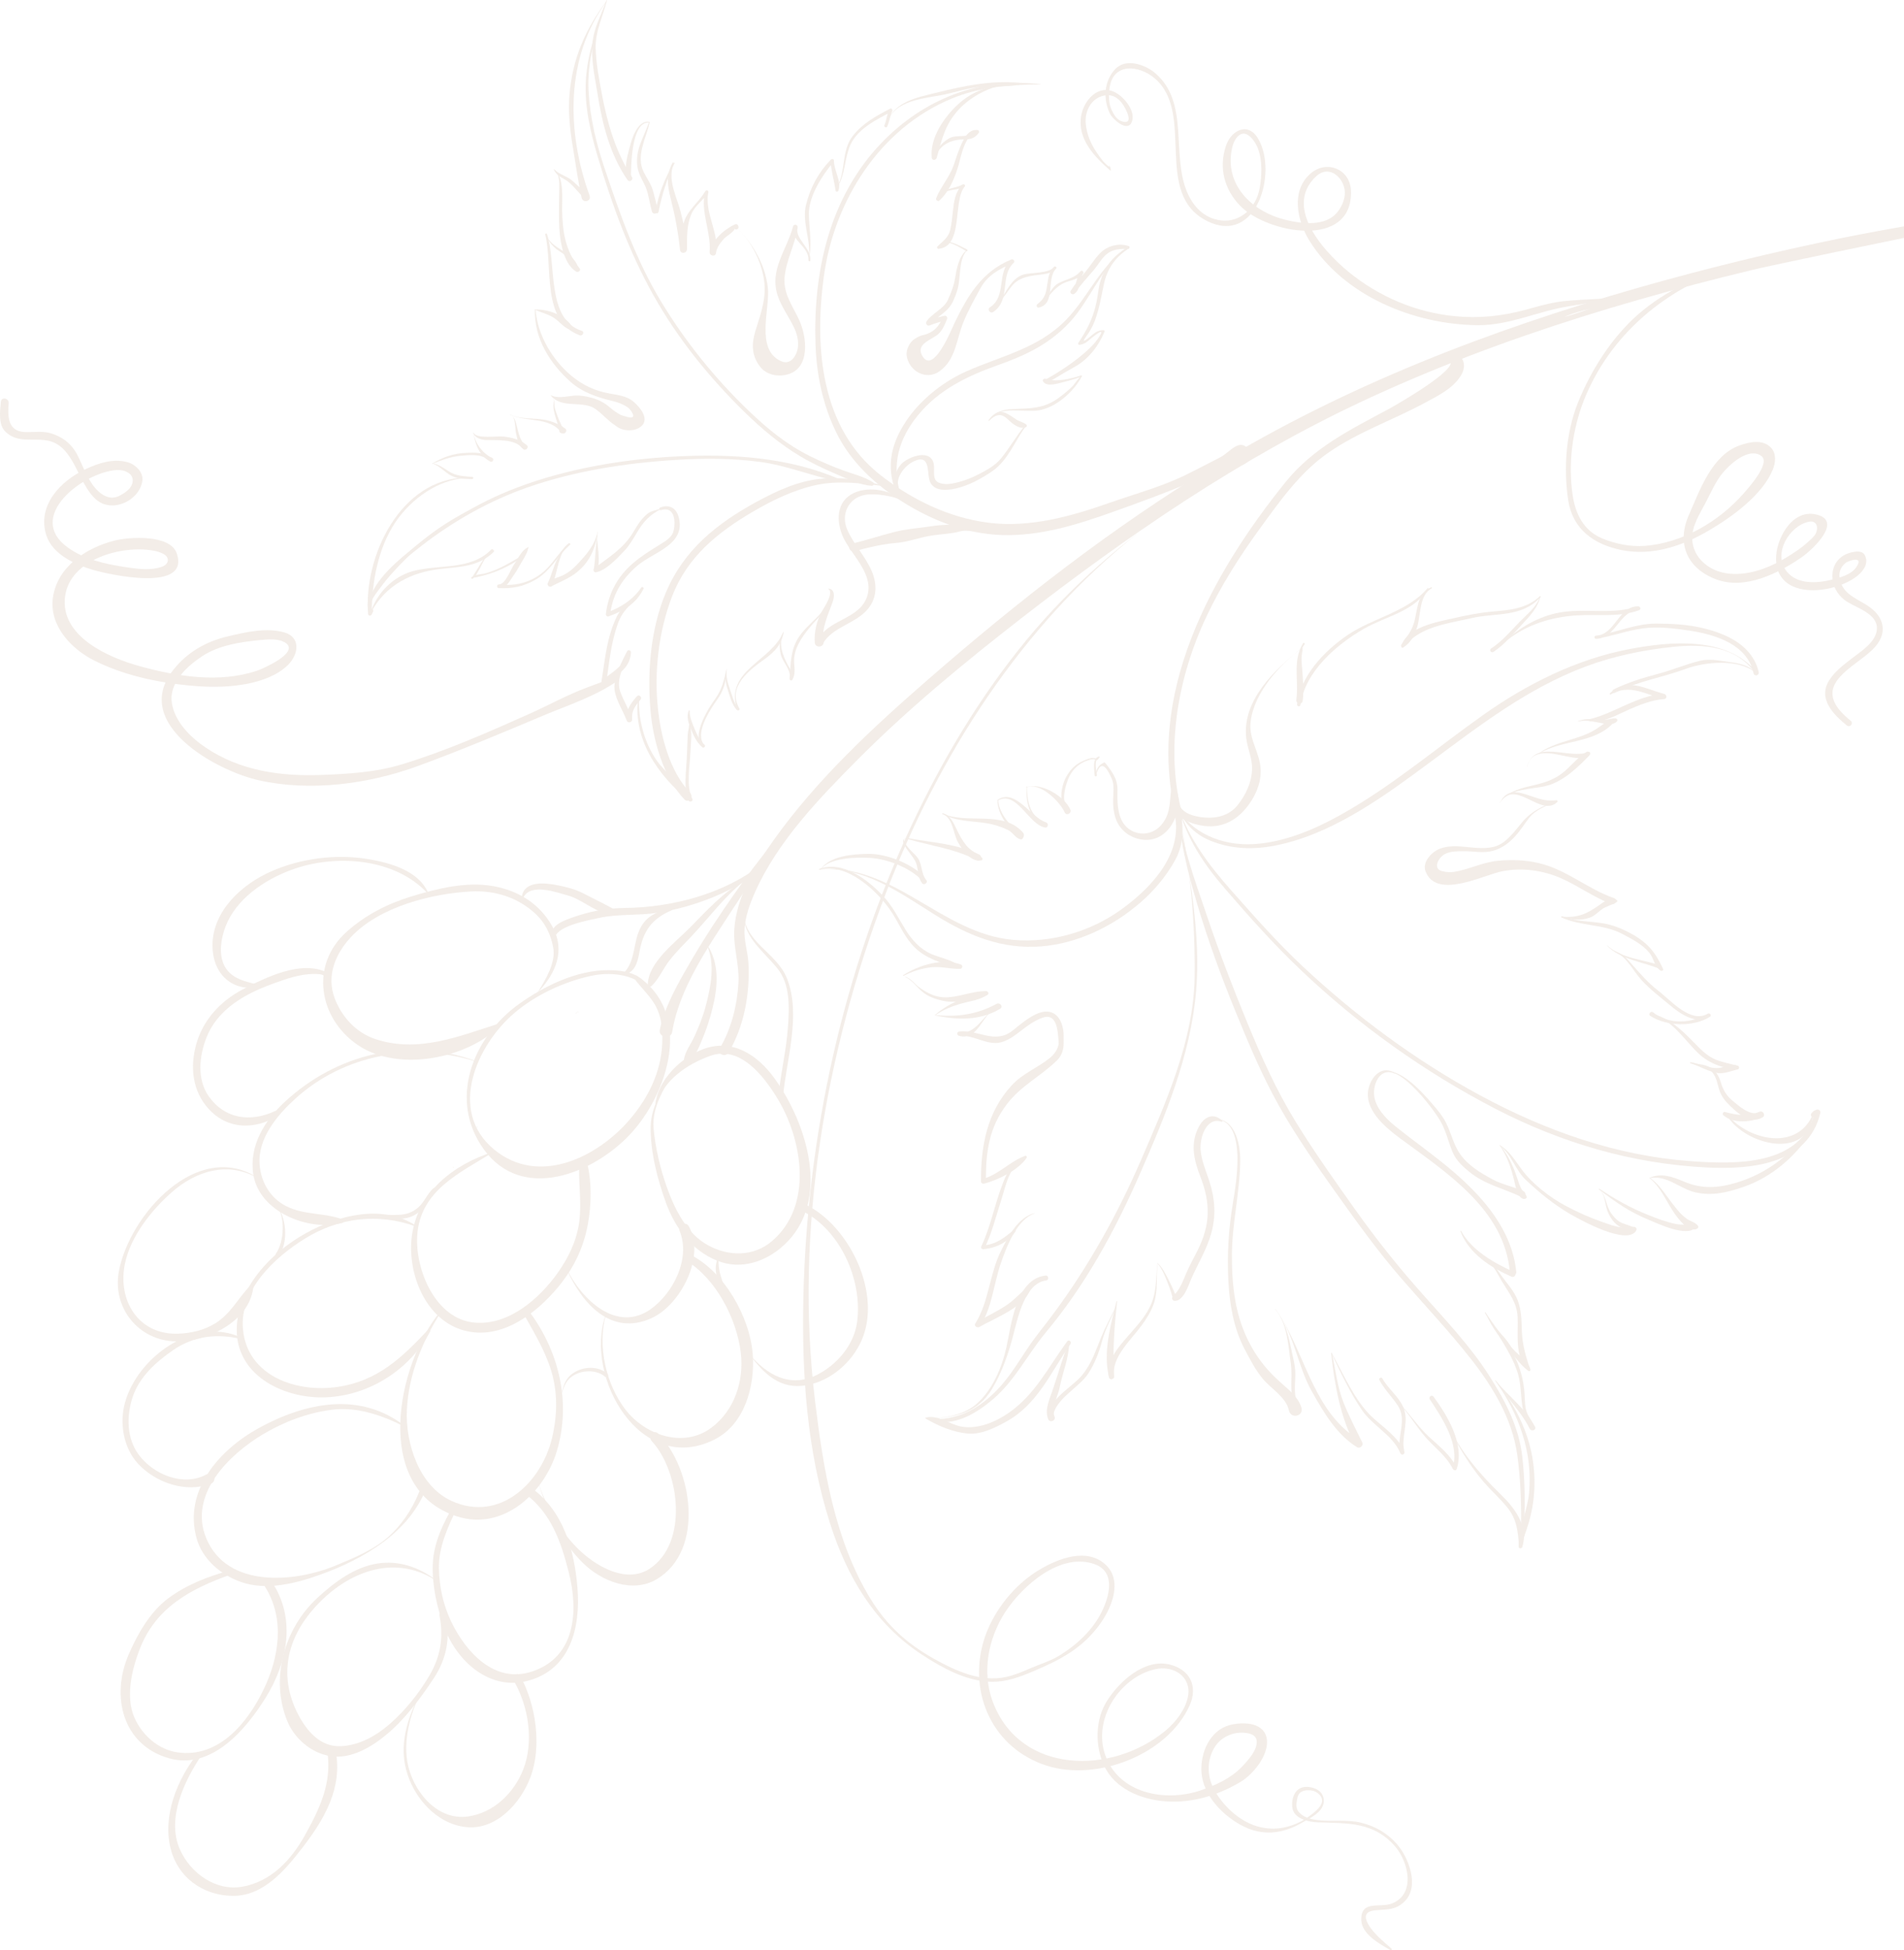 <svg width="290" height="297" viewBox="0 0 290 297" fill="none" xmlns="http://www.w3.org/2000/svg">
<g opacity="0.1">
<path d="M180.405 76.078C171.303 82.212 163.216 89.086 156.229 97.6C149.279 106.076 143.61 115.566 138.945 125.464C128.412 147.801 122.923 172.906 122.363 197.556C122.107 209.208 122.875 220.859 126.431 232.018C129.009 240.115 133.209 247.263 140.415 251.975C143.449 253.957 147.061 255.967 150.777 256.109C153.233 256.204 155.347 255.379 157.556 254.44C161.538 252.743 164.809 251.037 167.454 247.444C169.426 244.77 171.199 240.352 167.985 237.934C164.913 235.63 160.372 237.688 157.632 239.48C154.048 241.831 151.014 245.832 149.801 249.956C147.44 258.005 151.308 266.32 159.462 268.899C167.122 271.326 177.845 267.201 181.201 259.702C182.509 256.782 181.22 254.222 178.139 253.483C174.299 252.573 170.516 256.033 168.639 258.972C166.79 261.864 166.752 265.827 168.156 268.88C169.805 272.435 173.816 274.047 177.504 274.322C181.552 274.634 185.61 273.383 189.032 271.307C190.881 270.169 193.137 267.41 192.976 265.087C192.777 262.271 189.421 262.148 187.297 262.708C184.235 263.523 182.813 266.974 182.993 269.866C183.221 273.497 186.416 276.682 189.487 278.18C193.213 279.982 196.816 278.863 199.935 276.483C199.992 276.445 199.935 276.35 199.869 276.388C197.366 278.029 194.853 278.948 191.857 278.228C189.023 277.536 186.577 275.308 185.107 272.871C183.799 270.69 183.704 267.988 185.145 265.865C185.828 264.869 186.899 264.234 188.065 263.969C188.966 263.769 191.146 263.741 191.383 264.964C191.658 266.405 190.066 268.102 189.174 269.041C187.487 270.814 185.155 271.876 182.87 272.653C177.456 274.483 170.346 273.146 168.307 267.183C166.468 261.769 170.535 255.436 175.939 254.203C178.765 253.559 181.495 255.351 180.945 258.337C180.575 260.337 179.077 262.253 177.551 263.532C169.416 270.321 155.423 270.283 151.223 259.19C149.507 254.649 150.521 249.501 153.1 245.509C155.717 241.49 161.557 236.294 166.781 238.228C169.976 239.432 168.952 243.111 167.824 245.415C166.458 248.211 164.031 250.468 161.424 252.08C160.002 252.961 158.371 253.435 156.854 254.099C155.679 254.611 154.503 255.104 153.242 255.379C149.45 256.213 145.648 254.497 142.406 252.696C138.244 250.392 135.115 247.595 132.622 243.537C127.123 234.588 125.378 223.571 124.136 213.322C121.008 187.487 125.663 160.315 134.887 136.13C142.937 115.035 155.584 95.267 173.398 81.122C175.645 79.34 177.978 77.605 180.424 76.116C180.452 76.097 180.424 76.059 180.395 76.088L180.405 76.078Z" fill="#824916"/>
<path d="M196.504 278.36C197.955 277.63 201.292 276.483 201.596 274.615C201.842 273.032 200.572 272.188 199.102 272.122C197.386 272.046 196.694 273.611 196.817 275.127C196.959 277.014 199.349 277.479 200.837 277.526C205.312 277.678 209.199 277.441 212.442 281.129C214.518 283.489 215.693 288.41 212.024 289.87C210.138 290.61 207.227 289.273 207.341 292.439C207.426 294.582 210.204 296.08 211.787 296.981C211.93 297.066 212.062 296.848 211.939 296.744C211.351 296.251 210.782 295.739 210.214 295.217C209.55 294.62 206.194 291.245 209.408 290.922C211.237 290.733 212.527 290.96 213.958 289.538C216.243 287.253 214.556 282.902 212.802 280.873C211.332 279.185 209.503 278.123 207.341 277.583C205.084 277.014 202.743 277.469 200.448 277.147C199.443 277.005 198.401 276.692 197.756 275.867C197.31 275.308 197.471 274.473 197.595 273.848C197.803 272.729 198.723 272.568 199.652 272.653C200.221 272.71 200.723 272.994 201.084 273.449C201.965 274.521 200.619 275.63 199.917 276.199C198.894 277.014 197.699 277.782 196.485 278.313C196.466 278.313 196.485 278.37 196.504 278.351V278.36Z" fill="#824916"/>
<path d="M87.712 154.38C87.769 154.2 87.93 154.124 88.11 154.172C88.129 154.172 88.138 154.143 88.11 154.134C87.911 154.086 87.74 154.162 87.674 154.361C87.674 154.39 87.712 154.399 87.712 154.38Z" fill="#824916"/>
<path d="M66.342 240.57C63.754 238.636 60.73 237.603 57.487 238.105C53.97 238.645 50.86 241.006 48.319 243.357C43.304 247.993 41.123 255.597 43.74 262.063C44.84 264.774 47.4 266.946 50.263 267.429C53.505 267.969 56.719 265.978 59.061 263.988C61.773 261.693 64.105 258.546 66.058 255.597C68.049 252.592 68.656 249.283 67.84 245.794C67.726 245.282 66.845 245.491 66.939 246.002C67.584 249.359 67.12 252.231 65.394 255.18C63.83 257.834 61.763 260.442 59.431 262.48C57.336 264.319 54.795 265.77 51.969 265.922C48.727 266.092 46.632 263.495 45.323 260.916C42.432 255.17 43.693 249.52 47.94 244.798C52.69 239.508 59.848 236.531 66.295 240.627C66.323 240.655 66.352 240.598 66.323 240.579L66.342 240.57Z" fill="#824916"/>
<path d="M69.148 229.117C67.527 231.924 66.039 234.919 65.915 238.228C65.802 241.499 66.57 244.922 67.726 247.965C69.66 253.056 74.6 257.493 80.374 255.967C86.877 254.27 88.432 247.87 87.958 241.878C87.494 236.019 85.787 229.989 80.791 226.482C80.137 226.017 79.312 226.965 79.975 227.468C83.957 230.435 85.436 234.777 86.621 239.413C88.129 245.272 87.721 252.345 81.028 254.554C75.301 256.45 70.931 251.558 68.712 246.932C67.508 244.419 66.911 241.641 66.854 238.863C66.778 235.555 68.314 232.293 69.736 229.383C69.926 229.003 69.357 228.766 69.167 229.117H69.148Z" fill="#824916"/>
<path d="M35.047 239.138C31.662 240.096 28.419 241.309 25.575 243.443C22.835 245.491 20.92 248.894 19.583 251.985C16.872 258.28 18.626 265.732 25.727 267.761C32.231 269.61 37.474 263.362 40.488 258.498C43.835 253.094 45.115 246.42 41.38 240.864C40.915 240.181 39.901 240.902 40.337 241.594C43.428 246.477 42.536 252.355 40.138 257.313C37.701 262.385 33.273 267.78 27.016 266.86C24.096 266.424 21.669 264.253 20.494 261.617C19.081 258.47 20.067 254.317 21.233 251.264C23.689 244.77 29.083 241.935 35.274 239.736C35.663 239.593 35.435 239.025 35.047 239.138Z" fill="#824916"/>
<path d="M30.088 267.059C27.007 270.946 24.703 276.54 26.002 281.574C27.111 285.917 30.875 288.609 35.302 288.713C40.109 288.837 43.437 284.769 46.091 281.347C49.438 277.005 52.197 272.255 51.126 266.614C50.974 265.827 49.732 265.922 49.855 266.737C50.576 271.534 48.689 275.459 46.414 279.536C44.347 283.252 41.285 286.542 36.923 287.32C32.847 288.05 28.998 285.234 27.405 281.65C25.338 277.014 28.021 271.326 30.581 267.467C30.799 267.126 30.353 266.727 30.088 267.05V267.059Z" fill="#824916"/>
<path d="M64.522 256.839C64.503 256.896 64.484 256.943 64.465 256.991C64.465 257.019 64.493 257.029 64.503 256.991C64.522 256.943 64.531 256.896 64.55 256.839C64.56 256.811 64.522 256.801 64.512 256.83L64.522 256.839Z" fill="#824916"/>
<path d="M64.474 256.991C62.388 260.764 60.729 265.03 61.829 269.401C62.909 273.705 66.541 277.877 71.158 278.256C75.718 278.635 79.368 274.473 80.809 270.596C82.563 265.884 81.615 259.541 79.226 255.218C78.847 254.535 77.842 255.246 78.23 255.919C80.506 259.825 81.359 265.211 79.69 269.477C78.278 273.089 75.13 276.113 71.224 276.635C66.408 277.27 62.777 272.549 62.047 268.32C61.402 264.575 62.682 260.252 64.512 257C64.531 256.991 64.483 256.962 64.474 256.991Z" fill="#824916"/>
<path d="M61.781 217.266C54.927 211.834 46.593 213.55 39.416 217.475C33.415 220.765 27.925 226.984 29.935 234.237C30.836 237.517 33.699 239.887 36.799 240.949C40.658 242.267 45.086 241.129 48.774 239.802C55.391 237.432 62.426 233.346 64.986 226.463C65.166 225.96 64.417 225.619 64.256 226.112C63.26 228.985 61.762 231.525 59.563 233.659C57.259 235.887 54.064 237.195 51.153 238.399C44.839 241.025 34.59 241.897 31.414 234.256C28.646 227.591 34.913 221.485 40.07 218.413C43.237 216.527 46.877 215.152 50.537 214.687C54.472 214.185 58.292 215.579 61.753 217.323C61.781 217.333 61.81 217.295 61.781 217.276V217.266Z" fill="#824916"/>
<path d="M36.733 203.69C29.67 200.4 21.033 206.591 19.061 213.512C18.16 216.65 18.767 220.471 21.033 222.917C23.716 225.808 28.39 227.43 32.144 225.932C33.187 225.515 32.429 224.026 31.414 224.557C27.906 226.434 23.375 224.557 21.128 221.533C19.279 219.049 19.26 215.645 20.18 212.829C21.184 209.72 23.725 207.435 26.332 205.633C29.452 203.462 33.026 203.036 36.676 203.908C36.799 203.936 36.856 203.737 36.742 203.68L36.733 203.69Z" fill="#824916"/>
<path d="M67.129 199.651C60.435 207.643 56.558 226.785 69.641 230.938C76.686 233.184 82.933 227.306 84.82 220.954C87.058 213.445 85.095 205.548 80.355 199.385C80.004 198.94 79.378 199.404 79.644 199.888C81.217 202.742 82.895 205.406 83.891 208.544C84.972 211.948 84.905 215.503 84.09 218.954C82.459 225.827 76.069 231.895 68.788 228.577C63.801 226.301 61.734 219.731 61.971 214.687C62.237 209.331 64.341 204.192 67.214 199.746C67.252 199.679 67.176 199.604 67.129 199.66V199.651Z" fill="#824916"/>
<path d="M63.365 186.662C58.265 183.316 51.552 185.051 46.584 187.8C41.294 190.739 36.042 196.171 36.061 202.562C36.08 209.71 43.569 213.095 49.751 212.791C56.34 212.478 62.474 208.525 65.536 202.723C65.65 202.514 65.347 202.343 65.195 202.505C61.232 206.762 57.478 210.307 51.495 211.199C45.238 212.147 37.691 209.625 37.009 202.457C36.44 196.494 41.834 191.469 46.442 188.625C51.647 185.411 57.563 184.7 63.308 186.767C63.365 186.786 63.432 186.7 63.375 186.662H63.365Z" fill="#824916"/>
<path d="M65.194 135.94C63.744 132.574 59.373 131.389 56.074 130.83C51.201 130.015 45.834 130.707 41.331 132.688C36.837 134.66 32.362 138.727 32.362 143.989C32.362 148.075 35.064 150.977 39.312 150.36C39.539 150.332 39.539 150.01 39.321 149.962C37.33 149.46 35.188 149.052 34.173 147.061C33.282 145.298 33.661 142.975 34.306 141.221C35.889 136.936 40.203 134.034 44.299 132.499C50.954 130.015 60.037 130.602 65.109 136.016C65.147 136.054 65.223 136.006 65.204 135.95L65.194 135.94Z" fill="#824916"/>
<path d="M85.208 213.417C85.597 212.308 85.786 210.99 86.573 210.108C87.882 208.639 90.641 208.373 92.148 209.644C92.442 209.881 92.812 209.435 92.518 209.198C91.067 207.975 88.868 208.07 87.332 209.084C85.673 210.175 85.824 211.729 85.161 213.408C85.151 213.436 85.189 213.445 85.199 213.427L85.208 213.417Z" fill="#824916"/>
<path d="M41.91 183.306C43.532 184.937 43.323 189.099 42.024 190.91C41.806 191.213 42.242 191.592 42.46 191.289C43.996 189.146 43.655 185.193 41.929 183.278C41.91 183.259 41.882 183.278 41.901 183.306H41.91Z" fill="#824916"/>
<path d="M81.966 225.761C83.408 230.321 85.342 234.616 88.793 238.029C91.609 240.798 96.311 242.694 100.008 240.504C107.422 236.124 105.469 223.552 100.245 218.319C99.553 217.617 98.624 218.774 99.269 219.466C103.526 224.045 104.919 235.043 98.89 238.93C95.505 241.11 91.191 238.712 88.622 236.408C85.579 233.668 83.227 229.629 81.986 225.742C81.986 225.714 81.938 225.723 81.948 225.761H81.966Z" fill="#824916"/>
<path d="M75.15 175.409C69.101 177.305 63.678 181.524 62.749 188.094C61.943 193.716 64.712 201.007 70.694 202.618C76.326 204.135 81.587 200.106 84.991 196.029C86.84 193.82 88.252 191.289 89.049 188.52C90.073 184.975 90.338 180.13 89.276 176.584C89.125 176.091 88.527 176.195 88.309 176.546C88.224 176.67 88.195 176.812 88.158 176.973C88.072 177.324 88.48 177.485 88.745 177.343C88.774 177.324 88.802 177.314 88.84 177.295C88.651 177.077 88.461 176.878 88.262 176.67C88.015 179.827 88.651 182.927 88.215 186.131C87.807 189.004 86.603 191.497 84.934 193.849C82.147 197.783 77.501 201.832 72.363 201.424C66.352 200.95 63.242 193.422 63.545 188.217C63.963 181.258 70.087 178.613 75.169 175.428C75.188 175.409 75.169 175.39 75.15 175.399V175.409Z" fill="#824916"/>
<path d="M86.317 193.308C88.64 198.485 93.068 203.567 99.268 200.722C103.696 198.693 107.535 191.232 104.881 186.7C104.426 185.932 103.174 186.615 103.506 187.43C105.232 191.611 102.558 196.901 99.135 199.348C93.912 203.073 88.555 197.831 86.365 193.299C86.355 193.27 86.308 193.299 86.327 193.299L86.317 193.308Z" fill="#824916"/>
<path d="M92.234 200.277C88.916 209.748 97.648 224.87 108.844 219.21C113.433 216.887 114.988 211.104 114.656 206.335C114.249 200.561 110.267 193.545 104.995 190.995C104.341 190.682 103.933 191.64 104.521 191.99C109.053 194.721 112.229 200.874 112.836 206.041C113.338 210.307 111.859 214.801 108.37 217.408C104.085 220.622 98.245 218.527 95.258 214.659C92.31 210.829 90.973 204.979 92.272 200.286C92.281 200.258 92.244 200.248 92.234 200.267V200.277Z" fill="#824916"/>
<path d="M99.685 152.418C98.823 148.796 96.263 147.734 92.603 147.744C87.796 147.744 82.819 150.18 78.979 152.949C71.982 158.002 68.247 167.502 73.689 175.029C79.52 183.107 90.271 178.736 95.855 172.868C101.799 166.629 105.677 154.276 96.983 148.578C96.727 148.407 96.348 148.673 96.556 148.967C97.476 150.199 98.585 151.252 99.458 152.531C100.766 154.456 100.965 156.694 100.861 158.95C100.671 163.283 98.709 167.227 95.931 170.469C90.944 176.3 82.032 180.642 75.263 175.058C68.143 169.18 72.599 159.149 78.372 154.247C81.577 151.517 85.862 149.526 89.958 148.625C93.57 147.829 98.358 148.521 99.647 152.437C99.657 152.465 99.685 152.456 99.685 152.427V152.418Z" fill="#824916"/>
<path d="M103.269 162.42C101.354 165.236 99.183 168.014 99.107 171.559C99.031 175.333 100.141 179.628 101.421 183.145C102.824 186.975 105.336 190.407 109.195 191.971C112.845 193.46 116.666 192.152 119.443 189.582C126.658 182.87 122.894 171.028 117.974 164.231C115.395 160.656 111.593 158.144 107.185 159.737C103.791 160.96 100.197 164.458 99.818 168.165C99.799 168.307 100.008 168.355 100.046 168.213C101.022 164.468 104.72 162.041 108.161 160.799C112.684 159.159 116.258 163.785 118.325 167.141C122.25 173.484 123.928 183.657 117.538 189.042C114.722 191.412 110.958 191.346 107.839 189.639C104.559 187.857 102.729 184.055 101.534 180.699C100.558 177.921 99.828 174.84 99.553 171.901C99.23 168.421 101.421 165.169 103.307 162.458C103.317 162.429 103.288 162.41 103.279 162.429L103.269 162.42Z" fill="#824916"/>
<path d="M109.497 191.251C109.118 191.953 108.957 192.72 109.033 193.517C109.099 194.247 109.242 195.242 109.668 195.84C109.82 196.039 110.095 195.897 110.095 195.688C110.095 195.043 109.753 194.38 109.63 193.763C109.45 192.929 109.355 192.095 109.564 191.279C109.564 191.241 109.516 191.241 109.507 191.26L109.497 191.251Z" fill="#824916"/>
<path d="M114.144 206.269C116.41 209.246 118.828 211.673 122.857 210.952C126.526 210.288 129.702 207.529 131.2 204.192C134.433 196.987 129.313 186.501 122.506 183.344C121.862 183.05 121.397 184.036 122.032 184.339C127.967 187.193 131.399 194.93 130.546 201.329C130.072 204.846 127.455 207.871 124.364 209.407C120.345 211.398 116.789 209.378 114.173 206.24C114.154 206.221 114.125 206.24 114.135 206.269H114.144Z" fill="#824916"/>
<path d="M63.005 161.16C63.005 161.16 63.044 161.121 63.005 161.121C62.976 161.121 62.976 161.15 63.005 161.16Z" fill="#824916"/>
<path d="M70.874 165.379C70.874 165.379 70.913 165.34 70.874 165.34C70.845 165.34 70.845 165.379 70.874 165.379Z" fill="#824916"/>
<path d="M72.4 161.557C62.18 157.841 51.267 160.476 43.36 167.814C40.289 170.659 37.9 174.517 38.582 178.86C39.483 184.586 47.048 187.582 52.159 186.226C52.396 186.169 52.415 185.781 52.178 185.695C49.39 184.662 46.394 185.069 43.635 183.704C41.151 182.462 39.739 180.026 39.54 177.314C39.255 173.342 42.232 169.815 44.982 167.312C52.386 160.59 62.929 158.684 72.372 161.614C72.4 161.614 72.419 161.576 72.391 161.557H72.4Z" fill="#824916"/>
<path d="M39.331 179.4C30.097 173.408 19.706 185.003 18.104 193.612C17.07 199.186 21.119 204.183 26.788 204.278C31.491 204.363 37.985 201.301 38.582 196.058C38.62 195.764 38.279 195.612 38.08 195.821C36.203 197.774 35.179 200.03 32.79 201.528C31.13 202.562 29.13 203.026 27.186 203.102C21.024 203.339 17.848 197.954 19.042 192.379C19.915 188.283 23.015 184.358 26.077 181.637C29.803 178.3 34.752 176.793 39.303 179.438C39.331 179.457 39.36 179.409 39.331 179.39V179.4Z" fill="#824916"/>
<path d="M57.686 185.354C60.047 185.363 61.678 186.188 63.744 184.643C64.958 183.733 65.375 182.405 66.437 181.41C66.74 181.125 66.247 180.718 65.954 181.002C65.053 181.846 64.674 182.993 63.744 183.837C61.848 185.534 59.924 184.832 57.658 185.069C57.468 185.088 57.506 185.354 57.686 185.354Z" fill="#824916"/>
<path d="M72.685 171.711C72.761 171.721 72.78 171.607 72.704 171.597C72.628 171.597 72.609 171.702 72.685 171.711Z" fill="#824916"/>
<path d="M69.025 177.836C69.091 177.855 69.11 177.741 69.044 177.731C68.968 177.731 68.949 177.826 69.025 177.836Z" fill="#824916"/>
<path d="M82.014 151.024C84.697 148.161 86.176 144.681 84.062 140.974C82.156 137.618 78.971 135.656 75.226 134.964C71.054 134.196 66.636 135.305 62.654 136.518C59.033 137.618 55.61 139.363 52.785 141.913C47.182 146.928 48.509 155.053 54.491 159.14C60.673 163.349 71.159 161.216 76.202 156.201C76.354 156.049 76.155 155.831 75.984 155.878C69.822 157.841 63.612 160.419 57.089 158.21C54.207 157.234 52.026 154.816 50.974 152.019C49.675 148.578 51.107 145.203 53.486 142.671C57.781 138.102 65.698 136.082 71.718 135.76C75.387 135.561 78.885 136.661 81.588 139.183C83.057 140.557 83.901 142.349 84.261 144.302C84.678 146.596 83.114 149.147 81.967 151.015C81.948 151.043 81.995 151.062 82.014 151.043V151.024Z" fill="#824916"/>
<path d="M49.22 149.355C49.22 149.355 49.248 149.327 49.22 149.308C49.191 149.308 49.191 149.346 49.22 149.355Z" fill="#824916"/>
<path d="M49.389 148.881C49.75 148.644 49.636 148.758 49.883 148.417C49.958 148.303 49.939 148.151 49.807 148.094C45.872 146.16 40.449 148.853 36.903 150.711C33.557 152.475 30.902 155.357 29.878 159.054C28.93 162.496 29.29 166.127 31.755 168.848C34.647 172.043 38.752 172.062 42.269 169.976C42.696 169.72 42.317 169.009 41.871 169.208C38.174 170.934 34.239 170.431 31.793 166.952C29.954 164.344 30.352 160.751 31.471 157.954C32.751 154.75 35.396 152.636 38.401 151.138C39.88 150.398 41.454 149.829 43.018 149.289C44.09 148.91 45.18 148.625 46.299 148.436C46.706 148.369 49.721 148.066 49.333 148.853C49.314 148.872 49.352 148.9 49.37 148.881H49.389Z" fill="#824916"/>
<path d="M186.17 170.687C184.871 169.426 183.468 170.005 182.633 171.521C181.249 174.062 181.809 176.575 182.814 179.153C184.406 183.24 184.368 186.511 182.396 190.436C181.809 191.611 181.173 192.72 180.661 193.934C180.159 195.119 179.666 196.494 178.68 197.366C178.367 197.65 178.538 198.096 178.945 198.106C180.273 198.134 181.022 195.726 181.42 194.797C182.425 192.493 183.819 190.237 184.492 187.8C185.222 185.155 185.07 182.671 184.255 180.073C183.733 178.376 183.003 176.878 182.861 175.086C182.728 173.313 183.705 170.023 186.075 170.829C186.17 170.858 186.236 170.754 186.17 170.678V170.687Z" fill="#824916"/>
<path d="M176.291 192.408C177.002 193.185 177.4 194.266 177.798 195.233C178.017 195.764 178.206 196.304 178.386 196.854C178.5 197.205 178.538 197.584 178.813 197.85C178.908 197.944 179.069 197.878 179.097 197.745C179.183 197.376 178.965 197.034 178.822 196.693C178.576 196.077 178.282 195.489 177.988 194.892C177.542 194.019 177.068 193.052 176.348 192.379C176.319 192.351 176.291 192.389 176.31 192.417L176.291 192.408Z" fill="#824916"/>
<path d="M176.29 192.389C176.044 194.664 176.205 196.769 175.19 198.921C174.422 200.533 173.18 201.898 172.024 203.216C170.564 204.894 168.269 207.34 168.905 209.767C169.018 210.213 169.758 210.042 169.682 209.596C169.236 206.705 172.337 203.984 173.891 201.832C174.631 200.817 175.399 199.613 175.778 198.399C176.423 196.342 176.072 194.493 176.319 192.398C176.338 192.37 176.29 192.37 176.281 192.398L176.29 192.389Z" fill="#824916"/>
<path d="M170.043 198.181C169.171 201.841 167.948 205.994 168.934 209.757C169.047 210.194 169.683 210.004 169.664 209.596C169.464 205.719 169.711 202.059 170.157 198.2C170.157 198.125 170.062 198.115 170.043 198.181Z" fill="#824916"/>
<path d="M169.901 199.101C169.171 200.608 168.356 202.087 167.72 203.633C166.896 205.671 166.251 207.691 164.819 209.416C163.217 211.341 159.965 212.858 159.643 215.588C159.586 216.081 160.335 216.204 160.382 215.721C160.705 213.009 164.402 211.312 165.796 209.113C166.753 207.605 167.407 205.918 167.872 204.183C168.337 202.429 169.237 200.789 169.948 199.12C169.967 199.092 169.91 199.063 169.891 199.092L169.901 199.101Z" fill="#824916"/>
<path d="M162.743 204.448C161.842 206.837 161.131 209.312 160.316 211.729C159.851 213.114 159.074 214.65 159.643 216.11C159.889 216.735 160.866 216.366 160.619 215.74C160.088 214.375 161.14 212.64 161.406 211.274C161.852 208.971 162.809 206.847 162.847 204.458C162.847 204.401 162.762 204.382 162.743 204.439V204.448Z" fill="#824916"/>
<path d="M141.193 216.081C145.251 215.901 148.854 215.294 151.101 211.521C152.637 208.971 153.623 206.069 154.362 203.197C155.007 200.76 156.097 195.394 159.33 195.005C159.804 194.939 159.738 194.199 159.254 194.256C154.656 194.759 154.021 201.945 153.272 205.245C152.58 208.326 151.11 211.777 148.655 213.863C146.645 215.569 143.715 215.986 141.184 216.043C141.156 216.043 141.165 216.081 141.184 216.081H141.193Z" fill="#824916"/>
<path d="M140.965 216.015C142.861 217.152 145.298 218.167 147.526 218.319C149.488 218.461 151.517 217.446 153.186 216.536C158.04 213.901 160.04 208.971 163.046 204.676C163.273 204.344 162.799 203.927 162.553 204.259C159.69 208.155 157.755 212.26 153.679 215.133C151.631 216.565 148.976 217.674 146.464 217.257C144.7 216.963 142.785 215.38 140.974 215.892C140.927 215.91 140.937 215.977 140.974 216.005L140.965 216.015Z" fill="#824916"/>
<path d="M157.575 184.747C155.063 185.344 153.574 188.312 152.503 190.417C150.692 193.953 150.664 198.191 148.55 201.547C148.294 201.945 148.853 202.268 149.175 202.078C151.526 200.713 156.267 199.006 157.006 196.077C157.054 195.906 156.826 195.783 156.693 195.878C155.489 196.788 154.541 197.954 153.242 198.807C151.782 199.765 150.199 200.514 148.682 201.367C148.872 201.585 149.071 201.784 149.251 202.002C151.147 199.054 151.327 195.574 152.456 192.332C153.328 189.819 154.854 185.733 157.594 184.785C157.623 184.776 157.604 184.728 157.575 184.728V184.747Z" fill="#824916"/>
<path d="M155.869 176.414C153.897 177.276 153.233 178.85 152.522 180.784C151.422 183.78 150.825 186.947 149.45 189.829C149.365 190.037 149.526 190.237 149.734 190.237C151.688 190.085 153.527 189.175 154.664 187.544C154.769 187.392 154.598 187.155 154.437 187.288C152.939 188.511 151.707 189.535 149.678 189.668C149.772 189.8 149.867 189.933 149.962 190.075C151.081 187.771 151.669 185.316 152.455 182.898C153.214 180.557 153.622 177.76 155.906 176.47C155.935 176.451 155.906 176.404 155.878 176.414H155.869Z" fill="#824916"/>
<path d="M158.723 154.608C160.713 153.48 161.14 156.542 161.282 157.566C161.472 158.997 161.064 160.163 159.917 161.102C158.021 162.647 155.812 163.415 154.096 165.283C150.304 169.407 149.393 174.517 149.412 179.931C149.412 180.196 149.706 180.31 149.915 180.253C152.067 179.665 155.072 178.215 156.352 176.347C156.466 176.186 156.333 175.939 156.134 176.025C153.811 176.869 152.152 178.86 149.659 179.552C149.83 179.656 149.991 179.76 150.161 179.865C150.142 175.428 150.626 171.73 153.385 168.118C155.499 165.349 158.542 163.87 160.969 161.51C162.524 160.002 162.05 157.679 161.349 155.897C160.865 154.646 159.936 153.698 158.685 154.579C158.656 154.598 158.685 154.636 158.713 154.627L158.723 154.608Z" fill="#824916"/>
<path d="M185.402 169.986C185.402 169.986 185.43 169.948 185.402 169.948C185.373 169.948 185.373 169.977 185.402 169.986Z" fill="#824916"/>
<path d="M184.255 170.507C190.218 169.521 188.275 180.225 187.772 183.287C187.118 187.231 186.881 191.128 187.099 195.129C187.279 198.627 187.896 202.249 189.526 205.377C190.399 207.027 191.185 208.601 192.399 210.051C193.603 211.473 195.916 212.829 196.305 214.763C196.589 216.166 198.647 215.683 198.211 214.327C197.708 212.772 196.428 211.748 195.243 210.706C193.271 208.99 191.735 207.169 190.484 204.865C188.152 200.59 187.64 196.067 187.63 191.27C187.63 186.406 188.834 181.694 188.901 176.84C188.938 174.005 188.009 169.73 184.245 170.469C184.217 170.469 184.227 170.507 184.245 170.507H184.255Z" fill="#824916"/>
<path d="M194.219 199.376C196.106 201.613 196.191 204.846 196.599 207.615C196.94 209.928 196.163 212.488 197.5 214.545C197.68 214.83 198.106 214.526 197.917 214.251C196.883 212.659 197.31 210.933 197.291 209.17C197.291 207.937 196.902 206.619 196.665 205.415C196.239 203.235 195.651 201.111 194.248 199.348C194.229 199.329 194.2 199.348 194.219 199.376Z" fill="#824916"/>
<path d="M195.025 200.523C197.281 204.059 197.784 208.373 199.86 211.995C201.68 215.19 203.52 218.394 206.705 220.404C207.132 220.66 207.71 220.11 207.492 219.674C206.515 217.664 205.463 215.673 204.638 213.597C203.681 211.208 203.425 208.563 202.856 206.06C202.837 205.994 202.733 205.994 202.742 206.079C203.264 210.876 204.155 215.91 206.468 220.215C206.705 219.93 206.952 219.646 207.189 219.361C200.306 215.417 198.931 206.743 195.044 200.514C195.025 200.485 194.996 200.514 195.006 200.533L195.025 200.523Z" fill="#824916"/>
<path d="M202.79 206.069C204.222 209.075 205.577 212.014 207.464 214.773C209.133 217.2 212.129 218.518 213.295 221.315C213.456 221.713 214.006 221.495 213.911 221.087C213.304 218.726 214.745 216.593 213.712 214.251C212.982 212.611 211.408 211.483 210.545 209.909C210.413 209.653 209.958 209.89 210.09 210.146C210.849 211.597 212.024 212.715 212.916 214.071C214.385 216.328 212.641 218.897 213.295 221.305C213.503 221.229 213.702 221.163 213.911 221.077C212.897 218.755 210.735 217.427 208.953 215.759C206.288 213.246 204.61 209.189 202.828 206.041C202.818 206.022 202.79 206.041 202.79 206.069Z" fill="#824916"/>
<path d="M212.479 213.133C214.327 214.773 215.446 216.925 217.039 218.774C218.47 220.442 220.281 221.684 221.277 223.694C221.381 223.912 221.77 224.017 221.865 223.723C223.107 219.94 220.499 215.645 218.347 212.697C218.082 212.336 217.532 212.725 217.778 213.104C219.656 215.967 222.367 219.959 221.258 223.533C221.466 223.514 221.665 223.495 221.874 223.476C220.897 221.571 219.314 220.329 217.769 218.916C215.816 217.162 214.47 214.849 212.498 213.095C212.479 213.076 212.46 213.104 212.479 213.123V213.133Z" fill="#824916"/>
<path d="M220.385 216.849C221.988 219.987 223.637 222.964 225.951 225.647C227.136 227.031 228.52 228.226 229.648 229.658C231.032 231.412 231.174 233.166 231.355 235.27C231.383 235.612 231.848 235.593 231.933 235.289C232.739 232.303 230.596 229.525 228.567 227.572C225.249 224.358 222.462 221.021 220.423 216.83C220.414 216.802 220.376 216.821 220.385 216.84V216.849Z" fill="#824916"/>
<path d="M227.744 210.241C231.289 215.266 233.461 221.077 232.901 227.287C232.655 230.027 231.28 232.805 231.308 235.545C231.308 235.924 231.868 235.849 231.887 235.488C231.925 234.303 232.503 233.08 232.825 231.961C233.347 230.16 233.66 228.302 233.707 226.425C233.916 220.31 231.574 214.943 227.791 210.213C227.772 210.194 227.725 210.213 227.744 210.25V210.241Z" fill="#824916"/>
<path d="M212.545 163.463C210.668 162.183 208.99 163.69 208.478 165.634C207.615 168.876 210.924 171.626 213.218 173.332C220.225 178.518 229.184 184.178 229.971 193.792C230.018 194.418 231.014 194.323 230.948 193.697C230.312 187.392 226.018 182.443 221.438 178.499C218.556 176.015 215.446 173.863 212.488 171.484C211.085 170.355 209.445 168.649 209.293 166.753C209.142 164.885 210.298 162.477 212.517 163.52C212.545 163.529 212.574 163.491 212.545 163.472V163.463Z" fill="#824916"/>
<path d="M222.434 187.506C223.723 190.9 227.051 193.033 230.236 194.427C230.72 194.645 231.061 193.906 230.587 193.697C227.639 192.398 224.102 190.388 222.547 187.449C222.509 187.392 222.424 187.449 222.443 187.506H222.434Z" fill="#824916"/>
<path d="M225.685 191.26C227.154 191.99 227.96 193.801 228.766 195.148C229.837 196.93 231.032 198.333 231.146 200.533C231.269 202.979 230.662 206.705 232.653 208.572C232.805 208.724 233.032 208.525 232.975 208.335C232.378 206.439 231.885 204.827 231.8 202.808C231.733 201.139 231.762 199.585 231.155 198.011C230.596 196.532 229.439 195.356 228.548 194.076C227.789 192.995 226.974 191.725 225.713 191.213C225.675 191.204 225.656 191.251 225.685 191.26Z" fill="#824916"/>
<path d="M226.633 200.713C227.344 202.23 228.33 203.481 229.335 204.799C230.387 206.174 231.383 207.719 232.776 208.771C232.947 208.895 233.146 208.743 233.099 208.544C232.729 207.084 230.823 206.174 230.036 204.913C229.079 203.386 227.628 202.277 226.728 200.665C226.69 200.608 226.595 200.665 226.623 200.722L226.633 200.713Z" fill="#824916"/>
<path d="M226.159 199.916C227.799 202.912 229.989 205.605 231.089 208.857C232.094 211.834 231.174 214.906 233.241 217.532C233.383 217.721 233.658 217.56 233.592 217.342C233.383 216.603 233.014 216.053 232.672 215.361C232.246 214.488 232.274 213.436 232.217 212.488C232.132 210.943 231.857 209.53 231.335 208.07C230.255 205.017 227.979 202.543 226.263 199.86C226.216 199.793 226.131 199.86 226.159 199.916Z" fill="#824916"/>
<path d="M227.742 210.241C229.354 212.763 231.648 214.868 232.985 217.57C233.232 218.082 234.066 217.759 233.801 217.276C232.331 214.469 229.752 212.63 227.78 210.213C227.761 210.194 227.714 210.213 227.733 210.25L227.742 210.241Z" fill="#824916"/>
<path d="M93.751 138.102C93.751 138.102 93.78 138.073 93.751 138.073C93.722 138.073 93.722 138.102 93.751 138.102Z" fill="#824916"/>
<path d="M84.565 142.662C85.058 140.936 89.855 140.093 91.287 139.78C94.207 139.145 97.278 139.457 100.236 138.993C105.773 138.111 111.917 135.741 116.287 132.195C116.61 131.949 116.25 131.427 115.927 131.674C110.248 136.149 102.275 138.206 95.136 138.272C92.187 138.301 89.647 138.832 86.888 139.827C85.608 140.292 83.683 141.05 84.062 142.709C84.129 142.994 84.498 142.88 84.565 142.662Z" fill="#824916"/>
<path d="M79.748 136.613C80.923 134.461 84.763 135.893 86.545 136.386C88.915 137.04 91.599 139.78 94.111 139.23C94.31 139.192 94.357 138.955 94.177 138.851C92.499 137.846 90.584 136.955 88.83 136.044C87.645 135.419 86.232 135.068 84.933 134.812C83.113 134.452 79.899 134.053 79.482 136.518C79.454 136.689 79.672 136.746 79.757 136.604L79.748 136.613Z" fill="#824916"/>
<path d="M94.869 148.388C96.69 148.284 97.126 146.511 97.391 144.985C97.96 141.79 99.278 139.903 102.293 138.633C102.435 138.566 102.397 138.32 102.226 138.358C100.378 138.718 98.671 139.344 97.676 141.069C96.291 143.487 96.955 146.34 94.841 148.35C94.822 148.379 94.841 148.398 94.86 148.398L94.869 148.388Z" fill="#824916"/>
<path d="M238.01 48.376C240.02 47.446 242.381 47.001 244.504 46.413C247.225 45.673 249.956 44.991 252.686 44.337C259.01 42.801 265.362 41.398 271.724 40.042C276.853 38.952 281.972 37.88 287.111 36.828C288.666 36.506 290.23 36.183 291.785 35.861C292.401 35.728 293.274 35.709 293.804 35.349C294.184 35.093 294.193 34.638 293.994 34.278C293.605 33.576 291.87 34.154 291.33 34.249C287.651 34.865 283.982 35.557 280.323 36.288C269.951 38.411 259.655 40.924 249.472 43.834C226.908 50.3 205.055 58.681 184.946 70.902C169.369 80.364 155.072 91.532 141.344 103.487C132.859 110.873 124.468 118.657 117.898 127.853C115.054 131.844 112.162 136.518 111.84 141.534C111.669 144.245 112.617 146.852 112.475 149.602C112.285 153.072 111.404 156.656 109.621 159.661C109.138 160.486 110.475 161.102 110.958 160.296C113.347 156.314 114.229 151.346 114.001 146.739C113.907 144.937 113.281 143.25 113.404 141.42C113.537 139.457 114.248 137.552 115.044 135.769C118.486 128.081 124.781 121.567 130.65 115.661C138.367 107.896 146.9 100.89 155.527 94.177C171.758 81.549 188.928 69.793 207.596 61.061C229.022 51.04 252.288 44.28 275.336 39.16C280.067 38.108 284.826 37.16 289.586 36.212C290.505 36.041 291.415 35.852 292.335 35.681C292.6 35.624 292.847 35.586 293.103 35.539C293.729 35.425 293.037 35.671 292.733 35.169C292.799 34.818 292.856 34.467 292.913 34.107C293.207 33.898 292.733 34.117 292.572 34.164C292.088 34.287 291.614 34.391 291.131 34.515C289.491 34.903 287.86 35.283 286.229 35.662C281.034 36.875 275.848 38.108 270.662 39.369C264.604 40.838 258.555 42.346 252.535 43.977C249.823 44.706 247.121 45.465 244.429 46.271C242.276 46.906 240.143 47.816 237.972 48.338C237.934 48.338 237.963 48.413 237.991 48.404L238.01 48.376Z" fill="#824916"/>
<path d="M123.122 122.525C118.192 127.313 113.963 132.963 110.114 138.642C107.953 141.809 105.924 145.08 104.047 148.426C102.577 151.052 101.136 153.84 100.501 156.807C100.245 158.011 102.188 158.353 102.387 157.13C103.44 150.607 107.763 144.35 111.29 138.927C114.94 133.323 118.675 127.54 123.169 122.563C123.198 122.534 123.15 122.496 123.122 122.525Z" fill="#824916"/>
<path d="M113.385 134.053C110.076 135.94 107.668 138.652 105.023 141.325C102.842 143.534 98.823 146.483 98.661 149.858C98.652 150.209 99.012 150.398 99.268 150.133C100.368 149.061 100.984 147.554 101.923 146.331C102.966 144.966 104.208 143.762 105.374 142.529C108.019 139.723 110.37 136.49 113.413 134.11C113.451 134.082 113.413 134.044 113.385 134.063V134.053Z" fill="#824916"/>
<path d="M107.64 143.866C108.967 146.739 108.266 150.285 107.488 153.214C107.061 154.835 106.426 156.4 105.734 157.917C105.213 159.035 104.303 160.192 104.16 161.434C104.122 161.756 104.435 161.917 104.701 161.775C105.838 161.159 106.398 159.585 106.881 158.466C107.592 156.826 108.133 155.129 108.559 153.404C109.337 150.247 109.602 146.663 107.687 143.847C107.668 143.819 107.621 143.847 107.63 143.875L107.64 143.866Z" fill="#824916"/>
<path d="M113.575 134.168C113.575 134.168 113.604 134.139 113.575 134.129C113.546 134.129 113.546 134.168 113.575 134.168Z" fill="#824916"/>
<path d="M103.317 162.876C103.317 162.876 103.346 162.837 103.317 162.837C103.298 162.827 103.279 162.866 103.317 162.876Z" fill="#824916"/>
<path d="M113.168 138.443C113.083 142.681 115.927 144.463 118.382 147.45C120.392 149.896 120.222 153.442 120.013 156.419C119.767 159.955 118.894 163.415 118.572 166.942C118.525 167.378 119.217 167.502 119.255 167.056C119.767 161.386 122.042 154.646 119.89 149.061C118.278 144.909 113.083 143.534 113.215 138.443C113.215 138.415 113.177 138.415 113.177 138.443H113.168Z" fill="#824916"/>
<path d="M124.971 132.442C126.289 130.602 130.479 130.517 132.556 130.65C135.134 130.82 138.282 132.034 140.178 133.816C140.481 134.101 140.889 133.608 140.595 133.333C138.585 131.437 134.945 129.967 132.167 130.034C129.816 130.09 126.44 130.308 124.933 132.423C124.914 132.442 124.942 132.47 124.961 132.442H124.971Z" fill="#824916"/>
<path d="M124.81 132.451C128.953 131.266 133.751 135.76 135.808 138.917C137.021 140.766 137.751 142.757 139.373 144.34C140.937 145.857 143.449 146.824 145.573 147.089C145.772 147.118 145.848 146.852 145.677 146.767C144.502 146.066 143.137 145.829 141.885 145.298C140.169 144.558 138.918 143.174 137.951 141.629C136.822 139.818 135.988 138.035 134.519 136.461C132.243 134.025 128.309 130.963 124.772 132.337C124.696 132.366 124.744 132.461 124.81 132.442V132.451Z" fill="#824916"/>
<path d="M137.618 148.616C138.965 147.924 140.32 147.478 141.828 147.308C143.335 147.137 144.776 147.592 146.255 147.545C146.587 147.545 146.692 147.004 146.369 146.89C143.534 145.866 139.979 146.966 137.562 148.502C137.505 148.531 137.552 148.635 137.618 148.606V148.616Z" fill="#824916"/>
<path d="M137.884 148.805C138.993 149.251 139.714 150.474 140.681 151.195C141.553 151.849 142.52 152.152 143.563 152.399C145.563 152.844 148.445 152.285 150.332 151.564C150.692 151.422 150.531 150.958 150.199 150.948C148.009 150.882 145.924 151.982 143.667 151.877C142.283 151.801 141.05 151.119 139.96 150.322C139.221 149.773 138.832 149.052 137.912 148.758C137.884 148.739 137.855 148.796 137.884 148.815V148.805Z" fill="#824916"/>
<path d="M142.434 154.617C143.695 153.754 145.042 153.214 146.502 152.806C147.791 152.437 149.28 152.294 150.379 151.498C150.616 151.327 150.484 150.948 150.19 150.967C148.853 151.09 147.516 151.745 146.284 152.238C144.862 152.816 143.553 153.555 142.397 154.579C142.368 154.608 142.397 154.646 142.425 154.617H142.434Z" fill="#824916"/>
<path d="M142.415 154.627C145.762 155.357 149.289 155.452 152.323 153.631C152.854 153.318 152.304 152.598 151.792 152.873C148.796 154.494 145.8 154.93 142.434 154.57C142.397 154.57 142.387 154.617 142.434 154.627H142.415Z" fill="#824916"/>
<path d="M151.574 153.508C149.83 154.503 148.483 157.784 146.179 157.101C146.179 157.319 146.16 157.537 146.151 157.755C148.313 157.547 150.531 159.386 152.655 158.675C153.774 158.305 154.598 157.68 155.509 156.968C156.523 156.182 157.585 155.404 158.808 154.977C161.396 154.086 161.093 158.116 161.33 159.576C161.368 159.841 161.718 159.851 161.785 159.585C162.572 156.532 161.311 152.75 157.699 154.494C156.428 155.11 155.328 156.068 154.238 156.94C151.536 159.092 148.995 156.76 146.085 157.092C145.696 157.139 145.715 157.651 146.066 157.746C148.929 158.533 149.583 154.598 151.593 153.536C151.621 153.517 151.593 153.489 151.574 153.498V153.508Z" fill="#824916"/>
<path d="M138.035 127.682C138.035 127.682 138.082 127.625 138.044 127.625C138.006 127.625 137.997 127.673 138.035 127.682Z" fill="#824916"/>
<path d="M138.035 127.635C136.935 127.843 138.063 129.209 138.395 129.683C138.812 130.28 139.324 130.811 139.561 131.522C139.884 132.499 139.789 133.608 140.424 134.48C140.737 134.907 141.42 134.404 141.078 134.015C140.273 133.077 140.5 131.636 139.77 130.631C139.495 130.261 139.135 129.948 138.812 129.616C138.689 129.484 136.973 127.749 138.045 127.673C138.073 127.673 138.063 127.625 138.045 127.635H138.035Z" fill="#824916"/>
<path d="M138.036 127.711C141.6 128.792 145.431 129.228 148.758 130.982C149.289 131.257 149.697 130.413 149.157 130.138C145.639 128.441 141.828 128.327 138.055 127.597C137.979 127.587 137.969 127.692 138.036 127.711Z" fill="#824916"/>
<path d="M143.534 123.956C145.146 124.516 145.175 126.962 145.905 128.251C146.568 129.427 147.933 131.389 149.498 131.01C149.678 130.963 149.687 130.716 149.564 130.612C148.749 129.901 147.858 129.607 147.147 128.706C146.53 127.948 146.113 127.132 145.696 126.27C145.241 125.312 144.71 124.099 143.572 123.843C143.506 123.843 143.478 123.928 143.534 123.947V123.956Z" fill="#824916"/>
<path d="M143.544 123.937C145.563 125.104 147.952 125.009 150.18 125.35C151.337 125.53 152.465 125.89 153.518 126.393C154.304 126.763 154.636 127.654 155.461 127.825C155.594 127.853 155.745 127.768 155.802 127.644C155.831 127.578 155.859 127.502 155.897 127.436C155.983 127.256 155.983 126.99 155.84 126.829C152.844 123.293 147.27 125.606 143.563 123.881C143.534 123.881 143.506 123.918 143.534 123.937H143.544Z" fill="#824916"/>
<path d="M151.916 121.861C151.916 123.027 152.39 124.07 152.997 125.047C153.556 125.957 154.438 127.227 155.433 127.692C155.623 127.777 155.813 127.55 155.689 127.388C155.073 126.545 154.135 125.928 153.471 125.094C152.722 124.165 152.115 123.056 152.03 121.852C152.03 121.785 151.916 121.785 151.916 121.871V121.861Z" fill="#824916"/>
<path d="M152.01 121.899C154.864 120.344 156.646 125.54 159.149 126.023C159.671 126.118 159.775 125.369 159.291 125.217C157.016 124.516 154.646 119.993 151.953 121.795C151.887 121.842 151.953 121.927 152.02 121.899H152.01Z" fill="#824916"/>
<path d="M156.343 119.766C156.286 121.89 156.542 124.174 158.542 125.341C158.732 125.454 158.884 125.132 158.694 125.028C156.741 124.004 156.447 121.757 156.4 119.747C156.4 119.718 156.343 119.718 156.343 119.756V119.766Z" fill="#824916"/>
<path d="M156.343 119.946C158.324 118.998 161.443 122.07 162.145 123.691C162.458 124.421 163.482 123.662 162.903 123.16C162.78 123.046 162.685 123.018 162.515 123.008C162.448 123.008 162.353 123.027 162.325 123.094C162.325 123.113 162.325 123.122 162.315 123.132C162.562 123.198 162.799 123.283 163.046 123.35C162.24 121.311 158.495 119.055 156.333 119.899C156.314 119.899 156.324 119.955 156.352 119.946H156.343Z" fill="#824916"/>
<path d="M167.245 115.5C164.922 115.395 163.178 116.609 162.211 118.676C161.614 119.946 161.282 122.212 162.353 123.321C162.533 123.52 162.789 123.198 162.609 123.008C161.652 121.984 162.201 120.003 162.609 118.865C163.358 116.808 165.046 115.594 167.226 115.547C167.255 115.547 167.264 115.49 167.226 115.49L167.245 115.5Z" fill="#824916"/>
<path d="M163.975 116.647C164.505 116.258 166.06 115.168 166.8 115.689C167.113 115.917 167.274 115.613 167.454 115.357C167.511 115.272 167.454 115.168 167.35 115.206C166.307 115.499 166.686 117.32 166.724 118.078C166.733 118.296 167.103 118.268 167.075 118.04C166.999 117.377 166.553 115.67 167.416 115.386C167.378 115.338 167.331 115.291 167.293 115.244C167.236 115.329 167.084 115.68 166.942 115.594C166.819 115.518 166.705 115.452 166.553 115.443C165.643 115.319 164.657 116.201 163.946 116.609C163.927 116.628 163.946 116.656 163.975 116.647Z" fill="#824916"/>
<path d="M166.924 118.078C167.806 115.025 168.924 117.737 169.275 118.458C169.635 119.188 169.626 120.003 169.578 120.799C169.503 122.127 169.493 123.274 169.901 124.563C170.498 126.431 172.157 127.644 174.034 127.872C178.377 128.403 180.642 122.781 178.841 119.396C178.765 119.254 178.557 119.339 178.528 119.472C178.054 121.577 178.471 123.501 177.106 125.35C176.111 126.715 174.423 127.303 172.811 126.706C170.185 125.729 170.138 122.61 170.204 120.306C170.252 118.638 169.322 117.424 168.336 116.182C168.289 116.125 168.213 116.097 168.147 116.125C167.256 116.533 167.009 117.111 166.857 118.059C166.857 118.097 166.905 118.107 166.914 118.078H166.924Z" fill="#824916"/>
<path d="M198.295 98.662C194.228 101.895 189.222 106.578 189.801 112.295C189.971 113.992 190.787 115.481 190.701 117.244C190.606 119.254 189.725 121.084 188.483 122.639C187.269 124.146 185.411 124.648 183.543 124.506C181.865 124.392 179.353 123.767 179.485 121.634C179.523 121.055 178.651 120.875 178.575 121.472C178.243 124.241 180.983 125.445 183.325 125.767C186.662 126.232 189.156 124.392 190.787 121.643C191.773 119.974 192.266 118.126 191.896 116.201C191.441 113.878 190.17 112.257 190.502 109.764C191.062 105.469 194.93 101.136 198.333 98.69C198.362 98.671 198.333 98.633 198.314 98.662H198.295Z" fill="#824916"/>
<path d="M124.8 132.423C131.512 131.844 137.153 136.044 142.548 139.401C147.535 142.51 152.664 144.605 158.627 144.122C164.211 143.657 169.558 141.05 173.749 137.4C175.816 135.608 177.627 133.428 178.954 131.048C180.48 128.318 180.272 125.416 179.599 122.468C179.418 121.681 178.271 121.975 178.537 122.714C180.897 129.247 175.778 134.897 170.8 138.49C166.107 141.875 160.182 143.619 154.408 143.136C143.429 142.235 136.158 131.399 124.8 132.385C124.771 132.385 124.771 132.432 124.8 132.423Z" fill="#824916"/>
<path d="M179.694 124.487C181.353 132.375 182.045 140.728 181.951 148.777C181.818 158.391 177.618 167.805 173.863 176.489C170.261 184.832 165.843 192.796 160.42 200.097C159.14 201.841 157.746 203.481 156.542 205.283C155.357 207.046 154.276 208.847 152.92 210.487C150.266 213.701 146.682 216.185 142.378 216.119C142.207 216.119 142.217 216.366 142.359 216.403C145.639 217.181 148.92 215.067 151.309 213.028C154.58 210.231 156.552 206.202 159.282 202.922C165.302 195.707 169.806 187.468 173.579 178.869C177.447 170.052 181.353 160.675 182.178 151.005C182.937 142.178 181.107 133.143 179.742 124.468C179.742 124.449 179.704 124.459 179.704 124.468L179.694 124.487Z" fill="#824916"/>
<path d="M179.419 122.25C179.571 127.625 180.841 132.622 182.367 137.751C184.008 143.25 185.951 148.578 188.122 153.897C190.142 158.827 192.171 163.719 194.787 168.374C197.413 173.048 200.495 177.447 203.595 181.808C206.752 186.236 209.909 190.625 213.483 194.74C217.067 198.864 220.822 202.836 224.187 207.141C227.439 211.312 230.302 216.1 231.07 221.4C231.677 225.59 231.743 229.952 231.658 234.17C231.658 234.36 231.99 234.37 232.009 234.18C232.322 230.075 232.322 225.97 231.867 221.874C231.355 217.342 229.335 213.464 226.918 209.653C224.026 205.074 220.215 201.073 216.631 197.034C212.99 192.939 209.625 188.729 206.458 184.264C203.348 179.893 200.239 175.522 197.423 170.953C194.427 166.098 192.133 160.979 189.962 155.708C187.772 150.389 185.705 145.023 183.865 139.571C181.988 133.978 179.703 128.194 179.466 122.231C179.466 122.202 179.419 122.212 179.428 122.231L179.419 122.25Z" fill="#824916"/>
<path d="M179.03 122.534C180.263 125.141 181.704 126.962 184.444 128.062C188.047 129.503 191.763 129.408 195.47 128.498C203.756 126.478 211.151 121.017 217.892 116.021C225.391 110.465 232.578 104.881 241.404 101.544C245.68 99.932 250.193 99.003 254.725 98.519C259.37 98.026 264.462 98.358 267.372 102.568C267.476 102.719 267.723 102.539 267.609 102.397C263.011 96.851 254.478 97.647 248.117 98.861C240.096 100.387 232.464 104.217 225.846 108.92C218.622 114.039 211.9 119.804 204.126 124.127C200.134 126.355 195.622 128.251 191.023 128.545C186.283 128.858 181.201 126.914 179.087 122.534C179.078 122.506 179.03 122.525 179.049 122.534H179.03Z" fill="#824916"/>
<path d="M198.324 98.69C198.448 98.51 198.571 98.33 198.694 98.14C198.808 97.969 198.552 97.799 198.448 97.989C196.827 100.662 197.85 103.658 197.443 106.578C197.357 107.204 198.334 107.374 198.41 106.739C198.58 105.412 198.486 104.085 198.4 102.738C198.343 101.999 198.268 101.269 198.239 100.529C198.239 100.027 198.277 99.524 198.391 99.031C198.419 98.235 198.391 98.102 198.277 98.652C198.277 98.681 198.306 98.709 198.324 98.681V98.69Z" fill="#824916"/>
<path d="M217.465 89.551C214.337 93.22 209.132 94.073 205.254 96.709C201.737 99.098 198.087 102.9 197.556 107.27C197.518 107.593 198.02 107.697 198.068 107.356C198.76 102.312 203.519 98.188 207.7 95.779C211.075 93.826 215.389 93.163 217.56 89.608C217.598 89.551 217.503 89.494 217.465 89.541V89.551Z" fill="#824916"/>
<path d="M217.996 89.437C216.906 89.873 216.347 90.764 216.024 91.883C215.768 92.793 215.655 93.732 215.427 94.632C215.067 96.045 214.27 97.002 213.446 98.159C213.265 98.396 213.54 98.69 213.796 98.538C214.934 97.884 215.569 96.49 215.911 95.258C216.413 93.428 216.186 90.612 218.072 89.588C218.158 89.541 218.082 89.399 217.996 89.437Z" fill="#824916"/>
<path d="M234.512 90.821C232.502 92.689 229.999 92.907 227.392 93.125C225.325 93.305 223.381 93.694 221.362 94.158C218.982 94.689 214.119 95.533 213.445 98.453C213.408 98.624 213.645 98.728 213.758 98.586C216.242 95.41 220.319 95.011 224.054 94.149C227.856 93.267 231.743 94.101 234.654 90.925C234.73 90.84 234.597 90.745 234.521 90.811L234.512 90.821Z" fill="#824916"/>
<path d="M234.55 90.868C234.029 92.442 232.607 93.523 231.488 94.67C230.075 96.111 228.824 97.647 227.108 98.756C226.757 98.984 227.136 99.515 227.468 99.278C229.213 98.112 230.483 96.528 231.896 95.011C232.986 93.845 234.266 92.499 234.598 90.887C234.607 90.859 234.56 90.85 234.541 90.868H234.55Z" fill="#824916"/>
<path d="M237.043 122.013C234.938 122.752 233.251 123.52 231.809 125.255C230.937 126.308 230.15 127.379 229.041 128.223C227.685 129.256 226.017 129.218 224.414 129.085C222.632 128.943 221.049 128.611 219.314 129.247C218.11 129.692 216.583 131.247 217.124 132.688C218.802 137.087 226.055 133.181 228.908 132.66C231.923 132.11 234.986 132.536 237.773 133.75C240.399 134.907 242.731 136.642 245.414 137.666C246.012 137.893 246.429 136.983 245.832 136.774C241.812 135.381 238.607 132.432 234.398 131.446C232.321 130.953 230.179 130.887 228.065 131.095C225.742 131.332 223.656 132.451 221.371 132.792C220.831 132.859 220.29 132.821 219.769 132.688C218.11 132.385 219.058 130.564 220.129 130.034C220.963 129.626 221.978 129.626 222.888 129.626C224.339 129.607 225.931 129.967 227.354 129.578C228.927 129.152 230.056 128.213 231.089 126.99C231.743 126.222 232.274 125.35 232.9 124.554C233.895 123.283 235.64 122.657 237.081 122.051C237.119 122.051 237.09 121.984 237.062 122.003L237.043 122.013Z" fill="#824916"/>
<path d="M228.738 121.861C231.089 118.884 234.749 124.468 237.185 122.146C237.299 122.041 237.185 121.842 237.034 121.861C235.062 122.155 233.592 121.254 231.724 120.78C230.463 120.458 229.392 120.704 228.681 121.833C228.662 121.861 228.71 121.89 228.738 121.861Z" fill="#824916"/>
<path d="M228.472 122.231C229.951 120.012 233.232 120.259 235.545 119.671C238.076 119.036 240.333 116.855 242.096 115.025C242.381 114.732 241.954 114.314 241.632 114.523C240.409 115.272 239.461 116.429 238.399 117.377C237.109 118.524 235.649 119.083 234.009 119.481C231.961 119.965 229.705 120.373 228.444 122.202C228.434 122.212 228.453 122.24 228.472 122.221V122.231Z" fill="#824916"/>
<path d="M232.626 116.732C233.299 113.859 236.466 114.76 238.551 115.177C239.566 115.376 241.405 115.803 242.154 114.788C242.249 114.665 242.135 114.438 241.964 114.514C239.054 115.737 233.801 112.475 232.588 116.732C232.588 116.751 232.616 116.76 232.626 116.732Z" fill="#824916"/>
<path d="M234.483 114.722C237.944 112.627 242.864 113.243 245.737 110.077C245.927 109.877 245.68 109.584 245.443 109.669C244.599 109.925 243.993 110.427 243.253 110.93C242.239 111.622 241.148 112.03 239.992 112.399C238.02 113.035 236.161 113.471 234.445 114.675C234.417 114.703 234.445 114.741 234.474 114.732L234.483 114.722Z" fill="#824916"/>
<path d="M240.362 109.877C241.67 109.546 242.941 109.963 244.221 110.181C244.913 110.295 245.794 110.418 246.287 109.839C246.42 109.688 246.335 109.451 246.136 109.413C245.681 109.337 245.33 109.498 244.875 109.565C244.259 109.65 243.604 109.565 242.979 109.527C242.068 109.47 241.196 109.479 240.343 109.83C240.305 109.849 240.324 109.887 240.362 109.887V109.877Z" fill="#824916"/>
<path d="M229.62 97.439C232.673 95.078 236.266 93.978 240.096 93.722C243.32 93.514 246.543 94.054 249.653 92.926C250.004 92.793 249.852 92.338 249.511 92.338C246.477 92.3 246.022 96.709 243.045 96.813C243.064 96.974 243.073 97.135 243.092 97.287C245.51 96.898 247.823 96.016 250.25 95.694C252.554 95.381 255.028 95.694 257.323 96.035C261.229 96.623 266.13 98.112 267.079 102.511C267.202 103.08 267.998 102.9 267.865 102.321C266.908 98.311 263.068 96.547 259.39 95.656C257.067 95.097 254.611 94.974 252.232 94.964C249.027 94.964 246.164 96.367 243.054 96.813C242.751 96.851 242.798 97.296 243.102 97.287C246.107 97.23 246.723 92.869 249.587 92.945C249.539 92.746 249.492 92.546 249.444 92.347C245.804 93.599 241.907 92.689 238.162 93.182C234.977 93.599 231.914 95.23 229.554 97.353C229.497 97.401 229.554 97.496 229.62 97.439Z" fill="#824916"/>
<path d="M267.496 102.454C266.339 101.307 264.974 101.022 263.4 100.814C261.874 100.615 260.414 100.264 258.868 100.643C256.735 101.174 254.687 102.046 252.554 102.615C250.203 103.241 247.918 103.923 245.737 105.014C245.443 105.165 245.624 105.658 245.927 105.507C249.378 103.753 253.189 103.184 256.801 101.847C259.712 100.776 264.879 100.273 267.458 102.492C267.486 102.52 267.524 102.482 267.496 102.454Z" fill="#824916"/>
<path d="M245.339 105.753C248.155 104.113 250.601 105.706 253.36 106.464C253.36 106.199 253.379 105.943 253.388 105.677C249.473 105.858 245.908 108.616 242.163 109.508C241.993 109.546 242.03 109.821 242.192 109.839C244.202 110.095 246.211 108.901 247.994 108.105C249.634 107.374 251.653 106.559 253.464 106.464C253.938 106.445 253.9 105.791 253.493 105.677C250.468 104.881 247.965 103.137 245.207 105.564C245.102 105.677 245.207 105.829 245.339 105.753Z" fill="#824916"/>
<path d="M179.467 122.942C180.832 127.825 183.344 131.598 186.643 135.409C190.313 139.666 194.048 143.847 198.115 147.715C206.904 156.077 216.954 163.254 227.733 168.838C237.84 174.072 248.667 177.248 260.053 177.798C266.803 178.13 275.403 177.286 277.261 169.474C277.337 169.151 276.976 168.876 276.682 168.99C276.265 169.151 276.218 169.18 275.924 169.512C275.554 169.938 276.218 170.498 276.588 170.08C276.711 169.976 276.844 169.891 276.976 169.796C276.787 169.635 276.588 169.474 276.398 169.312C274.436 177.637 264.244 177.314 257.493 176.831C246.097 175.996 235.384 172.185 225.372 166.772C215.617 161.491 206.601 154.807 198.494 147.241C194.579 143.582 191.043 139.562 187.487 135.551C184.197 131.825 181.059 127.692 179.485 122.913C179.485 122.885 179.438 122.913 179.448 122.923L179.467 122.942Z" fill="#824916"/>
<path d="M209.709 163.965C212.231 160.571 218.337 168.867 219.446 170.829C220.28 172.308 220.612 173.996 221.285 175.541C221.816 176.764 222.85 177.693 223.864 178.518C226.225 180.414 229.012 180.983 231.667 182.254C232.207 182.51 232.605 181.666 232.065 181.419C230.529 180.699 228.842 180.424 227.344 179.609C225.438 178.575 223.637 177.523 222.366 175.712C221.266 174.148 220.954 172.119 219.968 170.479C219.465 169.644 218.83 168.895 218.195 168.156C216.716 166.43 212.174 161.149 209.681 163.956C209.662 163.975 209.7 164.003 209.719 163.975L209.709 163.965Z" fill="#824916"/>
<path d="M228.425 174.442C229.563 176.053 230.169 177.902 230.634 179.817C230.795 180.5 231.203 182.804 232.303 182.567C232.464 182.519 232.597 182.386 232.53 182.216C232.331 181.723 231.886 181.4 231.639 180.898C231.317 180.225 231.127 179.485 230.871 178.784C230.293 177.191 229.563 175.702 228.472 174.404C228.444 174.375 228.406 174.404 228.425 174.442Z" fill="#824916"/>
<path d="M228.436 174.451C230.246 175.826 230.796 178.196 232.427 179.713C234.541 181.694 236.655 183.429 239.158 184.889C240.628 185.743 247.909 189.791 249.227 187.373C249.341 187.165 249.189 186.871 248.952 186.842C248.269 186.767 247.644 186.985 246.942 186.909C245.975 186.804 245.036 186.444 244.126 186.122C242.107 185.42 240.249 184.595 238.352 183.572C235.982 182.282 233.403 180.301 231.782 178.111C230.777 176.755 229.943 175.295 228.464 174.404C228.436 174.385 228.398 174.432 228.426 174.46L228.436 174.451Z" fill="#824916"/>
<path d="M243.566 181.097C244.41 181.884 244.391 182.87 244.666 183.894C244.865 184.643 245.178 185.259 245.642 185.875C246.372 186.842 247.7 187.449 248.904 187.449C249.16 187.449 249.15 187.117 248.98 187.013C248.401 186.672 247.757 186.53 247.14 186.283C246.401 185.999 245.879 185.43 245.424 184.795C244.562 183.6 244.694 182.13 243.576 181.078C243.557 181.069 243.538 181.097 243.557 181.107L243.566 181.097Z" fill="#824916"/>
<path d="M243.537 181.125C246.04 183.06 248.164 184.548 251.113 185.762C252.373 186.292 257.076 188.511 258.185 186.918C258.27 186.795 258.223 186.624 258.062 186.586C257.152 186.416 256.194 186.586 255.237 186.397C253.777 186.103 252.354 185.553 250.961 184.994C248.24 183.903 246.059 182.652 243.613 181.04C243.547 181.002 243.471 181.078 243.537 181.125Z" fill="#824916"/>
<path d="M251.236 179.419C252.904 180.708 253.786 182.946 254.943 184.643C255.559 185.544 257.161 187.753 258.46 187.136C258.64 187.06 258.745 186.833 258.612 186.662C258.176 186.103 257.417 185.989 256.848 185.562C255.891 184.861 255.17 183.856 254.45 182.927C253.502 181.685 252.611 180.225 251.264 179.362C251.245 179.353 251.207 179.39 251.236 179.409V179.419Z" fill="#824916"/>
<path d="M251.265 179.428C253.825 178.86 255.882 181.069 258.262 181.59C260.784 182.149 263.021 181.609 265.429 180.794C270.075 179.239 273.934 175.721 276.427 171.559C276.512 171.408 276.285 171.275 276.19 171.398C273.156 175.475 269.411 178.623 264.491 180.102C261.637 180.945 259.201 181.107 256.432 179.921C254.754 179.201 253.01 178.585 251.256 179.362C251.227 179.381 251.227 179.428 251.265 179.419V179.428Z" fill="#824916"/>
<path d="M237.859 139.666C239.395 140.064 240.713 140.263 242.23 139.713C242.837 139.495 243.415 138.898 243.927 138.519C244.666 137.969 245.548 137.846 246.269 137.353C246.364 137.286 246.363 137.154 246.278 137.087C245.453 136.386 244.183 137.419 243.491 137.903C241.595 139.23 240.229 139.799 237.859 139.6C237.821 139.6 237.812 139.647 237.859 139.657V139.666Z" fill="#824916"/>
<path d="M237.821 139.704C240.76 141.079 244.192 140.69 247.074 142.216C248.553 143.013 250.06 143.733 251.17 145.042C251.928 145.942 251.928 147.146 252.933 147.819C253.104 147.933 253.407 147.791 253.303 147.554C252.127 144.975 250.895 143.496 248.382 142.15C246.97 141.392 245.661 140.851 244.068 140.595C241.964 140.263 239.916 140.339 237.906 139.543C237.802 139.505 237.726 139.657 237.83 139.704H237.821Z" fill="#824916"/>
<path d="M244.799 144.046C246.856 146.122 250.098 146.464 252.696 147.497C253.009 147.62 253.236 147.127 252.914 147.014C250.241 146.122 246.989 145.961 244.818 143.999C244.789 143.97 244.761 144.018 244.789 144.037L244.799 144.046Z" fill="#824916"/>
<path d="M245.984 144.937C247.814 145.743 248.743 147.867 250.051 149.289C251.321 150.664 252.838 151.82 254.27 153.015C255.929 154.399 258.271 156.077 260.432 154.845C260.319 154.684 260.214 154.532 260.101 154.38C257.655 155.897 254.09 156.049 251.795 154.172C251.435 153.878 250.98 154.466 251.35 154.703C253.824 156.314 257.93 156.428 260.442 154.845C260.755 154.636 260.423 154.181 260.11 154.38C257.455 155.897 254.46 152.313 252.544 150.853C251.056 149.716 249.805 148.265 248.572 146.871C247.785 145.971 247.197 145.279 246.022 144.88C245.993 144.88 245.965 144.918 245.993 144.937H245.984Z" fill="#824916"/>
<path d="M251.568 154.465C254.754 155.357 256.413 158.22 258.65 160.382C260.215 161.898 262.395 162.723 264.538 162.828C264.813 162.847 265.002 162.429 264.69 162.335C263.58 161.984 262.433 161.813 261.343 161.377C259.902 160.799 258.878 159.633 257.826 158.571C256.034 156.769 254.147 154.921 251.568 154.409C251.53 154.409 251.521 154.456 251.568 154.465Z" fill="#824916"/>
<path d="M257.484 161.936C258.896 162.344 260.167 163.197 261.636 163.415C262.584 163.558 263.779 163.065 264.689 162.847C264.945 162.79 264.926 162.41 264.708 162.316C263.902 161.965 263.087 162.316 262.281 162.543C260.764 162.989 259.01 161.984 257.512 161.756C257.398 161.737 257.37 161.898 257.484 161.927V161.936Z" fill="#824916"/>
<path d="M258.45 162.154C260.565 162.505 261.228 163.434 261.693 165.368C261.939 166.402 262.3 167.151 263.039 167.919C264.328 169.265 266.49 171.379 268.481 170.147C268.955 169.853 268.547 169.094 268.026 169.293C266.158 170.052 264.632 169.853 262.726 169.341C262.442 169.265 262.29 169.673 262.489 169.843C264.072 171.18 266.566 170.867 268.367 170.194C268.216 169.9 268.073 169.625 267.922 169.35C266.651 170.09 264.717 168.317 263.826 167.577C262.916 166.809 262.451 165.966 262.1 164.837C261.513 162.922 260.46 162.183 258.46 162.031C258.384 162.031 258.365 162.126 258.441 162.145L258.45 162.154Z" fill="#824916"/>
<path d="M262.85 169.512C265.078 174.081 274.967 176.954 276.114 170.128C276.142 170.023 276 169.976 275.953 170.071C273.364 175.39 265.893 173.503 262.897 169.493C262.879 169.464 262.831 169.493 262.85 169.521V169.512Z" fill="#824916"/>
<path d="M220.831 54.946C222.206 56.226 212.554 61.724 211.436 62.331C205.69 65.412 200.049 68.181 195.84 73.367C184.472 87.465 174.271 105.952 179.248 124.658C179.409 125.265 180.348 124.923 180.168 124.307C177.343 114.362 179.391 103.165 183.723 93.959C185.961 89.2 188.786 84.763 191.877 80.515C194.948 76.296 198.049 71.869 202.391 68.892C206.932 65.754 212.09 64 216.915 61.402C218.973 60.283 221.201 59.26 222.49 57.231C223.324 55.913 223.135 54.367 221.571 53.78C220.831 53.505 220.224 54.386 220.822 54.936L220.831 54.946Z" fill="#824916"/>
<path d="M263.959 40.582C258.612 42.061 253.768 44.176 249.53 47.854C245.519 51.343 242.324 56.387 240.352 61.279C238.513 65.849 238.124 71.329 238.854 76.173C239.518 80.61 242.798 82.924 246.97 83.767C251.644 84.715 256.271 83.142 260.271 80.79C263.751 78.761 268.415 75.415 270.008 71.537C270.454 70.475 270.596 69.034 269.714 68.143C268.453 66.863 266.443 67.299 264.936 67.84C260.698 69.366 258.887 74.694 257.238 78.42C255.322 82.753 256.934 86.536 261.352 88.214C265.761 89.892 270.871 87.313 274.436 84.848C276.028 83.748 280.902 79.226 276.512 78.325C272.833 77.576 270.454 82.213 270.511 85.161C270.681 93.684 286.382 88.925 284.011 84.507C283.49 83.54 281.499 84.175 280.854 84.554C279.47 85.398 278.958 86.725 279.119 88.299C279.261 89.645 280.191 90.916 281.309 91.627C282.883 92.632 286.012 93.495 285.87 95.808C285.765 97.704 283.566 99.126 282.21 100.15C280.902 101.165 279.555 102.141 278.645 103.544C276.806 106.341 279.205 108.787 281.3 110.484C281.764 110.863 282.362 110.162 281.888 109.773C279.612 107.896 277.868 105.744 280.219 103.108C281.651 101.506 283.632 100.435 285.177 98.956C287.718 96.5 287.055 93.826 284.267 92.11C282.4 90.963 280.418 90.271 280.172 87.768C280.096 86.953 280.484 86.232 281.11 85.72C281.489 85.407 284.03 84.516 282.712 86.403C281.916 87.56 280.143 87.996 278.863 88.309C276.692 88.84 273.791 88.991 272.208 87.114C269.894 84.384 272.549 80.032 275.526 79.454C276.91 79.188 277.043 80.715 276.332 81.596C275.991 82.013 275.573 82.364 275.175 82.715C274.237 83.549 273.165 84.232 272.084 84.895C269.392 86.545 266.017 87.816 262.822 87.285C259.598 86.735 257.124 84.061 257.873 80.743C258.205 79.292 259.086 77.889 259.769 76.581C260.452 75.291 261.03 73.955 261.855 72.732C262.879 71.186 266.14 67.953 268.254 69.423C269.809 70.504 266.112 74.524 265.524 75.197C261.779 79.454 256.204 82.706 250.497 83.132C248.307 83.293 245.993 82.819 243.983 81.975C241.225 80.8 239.983 78.316 239.546 75.491C238.807 70.684 239.49 65.403 241.262 60.919C245.235 50.916 253.834 43.787 263.978 40.62C264.007 40.62 263.988 40.573 263.969 40.582H263.959Z" fill="#824916"/>
<path d="M93.656 102.947C92.49 103.62 90.793 104.17 89.456 104.682C86.451 105.791 83.559 107.403 80.629 108.711C74.268 111.555 67.793 114.409 61.118 116.429C57.231 117.604 53.069 117.86 49.021 118.012C42.716 118.249 36.553 117.396 31.235 113.783C28.95 112.229 26.608 109.877 26.172 107.043C25.698 103.961 28.542 101.411 30.827 99.913C33.33 98.263 36.639 97.761 39.568 97.477C40.772 97.363 42.507 97.183 43.55 97.941C45.579 99.43 39.985 101.866 39.104 102.16C33.32 104.066 26.93 103.013 21.204 101.43C16.426 100.103 9.125 96.87 9.912 90.831C10.661 85.104 18.616 82.99 23.347 83.853C24.124 83.995 25.897 84.431 25.508 85.588C25.309 86.175 24.522 86.374 24.001 86.498C22.38 86.868 20.559 86.583 18.929 86.337C15.961 85.882 12.842 85.171 10.367 83.407C3.75 78.714 12.7 71.869 17.819 71.575C18.919 71.509 20.645 72.125 20.123 73.708C19.848 74.533 18.938 75.111 18.218 75.491C17.061 76.088 15.98 75.699 15.07 74.903C13.515 73.528 12.766 71.272 11.875 69.461C11.012 67.697 9.656 66.579 7.798 66C6.499 65.593 5.096 65.849 3.769 65.792C1.124 65.678 1.171 63.336 1.323 61.393C1.389 60.615 0.185 60.397 0.128 61.184C0.014 62.578 -0.308 64.692 0.858 65.773C2.669 67.489 4.831 66.711 7.059 67.062C11.353 67.716 11.733 73.528 14.634 76.069C17.07 78.193 21.175 76.296 21.678 73.282C21.905 71.926 20.626 70.722 19.431 70.39C17.269 69.783 15.06 70.504 13.088 71.423C9.23 73.215 5.636 76.951 7.04 81.473C7.959 84.431 11.458 85.986 14.179 86.792C16.483 87.465 28.969 90.3 26.93 84.289C25.925 81.321 19.63 81.776 17.478 82.317C13.155 83.398 8.718 86.289 8.054 91.03C7.476 95.249 10.822 98.804 14.292 100.558C19.194 103.051 25.11 104.179 30.561 104.53C34.638 104.786 40.678 104.35 43.835 101.297C45.456 99.724 45.901 97.04 43.275 96.301C40.545 95.533 37.388 96.272 34.705 96.908C31.377 97.685 28.457 99.354 26.333 102.094C19.981 110.257 32.96 117.377 39.379 118.818C47.229 120.6 56.169 119.406 63.678 116.647C70.068 114.305 76.344 111.669 82.621 109.024C86.403 107.431 90.755 106.038 94.14 103.62C94.576 103.317 94.121 102.7 93.675 102.956L93.656 102.947Z" fill="#824916"/>
<path d="M168.914 25.261C169.237 25.821 168.004 24.541 168.014 24.56C167.634 24.095 167.293 23.602 166.961 23.1C166.117 21.839 165.539 20.426 165.378 18.919C165.169 16.947 166.184 14.918 168.241 14.539C170.043 14.207 171.123 15.771 171.692 17.165C171.901 17.677 172.299 18.957 170.848 18.473C170.109 18.227 169.654 17.468 169.341 16.805C168.838 15.762 168.848 14.482 169.009 13.354C169.568 9.476 173.522 9.94 175.854 11.912C182.131 17.212 175.522 29.556 183.894 33.68C191.393 37.387 194.626 26.285 191.649 21.156C190.085 18.445 187.487 19.876 186.719 22.218C185.61 25.555 186.463 28.855 188.909 31.358C192.986 35.539 206.079 38.032 205.766 29.054C205.643 25.707 202.05 24.332 199.642 26.399C196.57 29.025 197.565 33.614 199.404 36.6C204.657 45.114 215.493 49.456 225.116 49.523C229.923 49.551 234.218 47.399 238.892 46.65C241.869 46.166 244.884 45.636 247.889 45.323C247.965 45.323 247.956 45.2 247.88 45.2C244.751 45.522 241.594 45.55 238.465 45.835C236.768 45.996 235.119 46.404 233.478 46.868C229.933 47.901 226.643 48.442 222.926 48.252C216.84 47.939 211.056 45.73 206.221 42.052C202.258 39.046 195.138 31.708 200.523 26.797C202.296 25.186 204.344 26.74 204.761 28.684C205.036 29.954 204.505 31.272 203.737 32.258C201.936 34.572 198.276 34.078 195.811 33.481C190.986 32.315 186.805 28.542 187.525 23.289C187.648 22.37 187.914 21.317 188.634 20.673C189.924 19.535 191.251 21.687 191.583 22.578C192.303 24.465 192.199 26.816 191.839 28.76C191.308 31.613 188.947 33.927 185.961 33.567C183.391 33.254 181.704 31.433 180.765 29.148C178.395 23.394 181.192 15.544 175.902 11.097C174.366 9.808 171.455 8.812 169.843 10.538C168.127 12.377 167.985 15.126 169.075 17.354C169.455 18.113 171.645 20.142 172.337 18.672C173.124 16.985 171.19 14.747 169.853 14.065C167.255 12.747 165.075 15.307 164.676 17.61C164.051 21.147 166.686 23.868 169.113 25.973C169.142 26.001 169.199 25.973 169.199 25.925C169.113 25.413 169.199 25.631 168.952 25.214C168.943 25.195 168.905 25.214 168.914 25.233V25.261Z" fill="#824916"/>
<path d="M158.505 12.832C149.204 11.694 140.605 15.107 134.167 21.858C126.355 30.068 123.862 41.274 124.203 52.31C124.355 57.069 125.331 61.781 127.465 66.048C129.617 70.362 133.267 73.756 137.296 76.315C141.875 79.226 147.147 81.312 152.617 81.483C158.438 81.663 164.117 79.89 169.54 77.946C173.551 76.514 177.57 75.055 181.496 73.386C183.022 72.722 184.624 72.182 186.17 71.575C186.795 71.329 187.468 70.959 188.142 70.883C188.777 70.826 188.777 71.006 189.44 70.712C191.204 69.925 190.17 67.1 188.388 67.897C187.497 68.295 186.776 69.157 185.876 69.632C184.264 70.475 182.643 71.3 181.021 72.115C177.267 74.031 172.991 75.168 169.028 76.562C163.141 78.629 156.931 80.383 150.645 79.615C144.577 78.866 138.908 76.107 134.13 72.371C124.99 65.223 124.032 52.926 125.464 42.213C127 30.684 133.921 19.592 144.909 15.032C149.166 13.259 153.935 12.851 158.495 12.87C158.524 12.87 158.524 12.832 158.495 12.823L158.505 12.832Z" fill="#824916"/>
<path d="M153.811 12.709C150.863 12.955 148.132 13.847 145.914 15.894C143.8 17.847 141.61 20.986 141.913 24.019C141.96 24.465 142.548 24.446 142.662 24.048C143.468 21.204 143.923 18.966 146.009 16.7C147.971 14.567 150.958 13.107 153.821 12.747C153.849 12.747 153.849 12.709 153.821 12.718L153.811 12.709Z" fill="#824916"/>
<path d="M142.292 24.313C142.994 22.047 144.805 21.213 146.985 21.223C147.896 21.223 148.521 20.986 149.062 20.256C149.175 20.104 149.119 19.829 148.901 19.8C147.384 19.601 146.673 21.374 146.198 22.512C145.848 23.346 145.573 24.209 145.288 25.072C144.653 26.949 143.326 28.362 142.596 30.154C142.454 30.504 142.871 30.741 143.127 30.495C144.615 29.092 145.468 27.015 146.018 25.081C146.341 23.944 147.042 20.132 148.806 20.35C148.749 20.199 148.701 20.047 148.645 19.895C147.659 21.242 145.762 20.331 144.492 21.109C143.259 21.867 142.491 22.863 142.188 24.285C142.179 24.361 142.283 24.38 142.302 24.304L142.292 24.313Z" fill="#824916"/>
<path d="M143.013 30.656C143.325 28.58 145.411 29.148 146.833 28.504C146.748 28.371 146.663 28.257 146.577 28.134C145.449 29.262 145.279 30.751 145.127 32.268C145.032 33.197 144.937 34.107 144.729 35.017C144.425 36.25 143.562 36.733 142.766 37.558C142.643 37.691 142.776 37.909 142.937 37.89C146.805 37.568 145.089 30.58 146.928 28.428C147.108 28.229 146.843 27.973 146.625 28.096C145.079 28.949 143.107 28.447 142.956 30.646C142.956 30.675 143.003 30.694 143.013 30.646V30.656Z" fill="#824916"/>
<path d="M143.43 37.776C143.317 35.776 146.493 37.861 147.175 38.25C147.337 38.345 147.46 38.089 147.299 37.994C146.445 37.567 145.602 37.065 144.663 36.866C143.876 36.686 143.506 37.018 143.393 37.776C143.393 37.804 143.43 37.804 143.43 37.776Z" fill="#824916"/>
<path d="M147.222 38.098C146.028 39.028 145.696 40.98 145.469 42.374C145.269 43.55 144.843 44.65 144.34 45.74C143.752 47.001 141.961 47.731 141.136 48.925C140.927 49.238 141.174 49.712 141.581 49.561C142.397 49.248 143.203 48.992 144.046 48.783C143.895 48.613 143.752 48.451 143.601 48.29C143.051 49.741 142.15 50.679 140.586 51.03C140.074 51.144 139.733 51.352 139.297 51.618C138.557 52.073 137.979 53.268 138.092 54.13C138.396 56.472 141.041 58.027 143.117 56.529C145.601 54.728 145.658 51.713 146.729 49.087C147.459 47.285 148.445 45.512 149.384 43.815C150.446 41.9 152.295 40.876 154.276 40.118C154.172 39.919 154.068 39.739 153.963 39.539C151.735 41.54 153.375 45.124 150.778 46.802C150.313 47.105 150.816 47.826 151.28 47.513C154.049 45.607 152.2 42.09 154.399 40.023C154.646 39.795 154.324 39.378 154.039 39.511C149.536 41.379 147.403 44.981 145.345 49.276C144.89 50.243 142.055 57.297 140.406 54.064C139.524 52.339 141.961 51.722 142.89 50.888C143.563 50.3 143.914 49.4 144.245 48.603C144.34 48.376 144.17 48.025 143.885 48.082C143.004 48.271 142.16 48.518 141.306 48.812C141.458 49.02 141.6 49.229 141.743 49.437C142.482 48.442 143.544 47.92 144.378 47.039C145.099 46.271 145.402 45.37 145.753 44.375C146.417 42.507 145.905 39.653 147.26 38.146C147.279 38.127 147.251 38.089 147.222 38.108V38.098Z" fill="#824916"/>
<path d="M152.057 46.176C152.863 45.361 153.442 44.394 154.162 43.502C155.025 42.45 156.21 42.156 157.471 41.948C158.429 41.786 160.277 41.805 160.884 40.867C161.017 40.658 160.685 40.487 160.524 40.639C159.87 41.312 159.69 42.061 159.566 42.962C159.367 44.422 159.263 45.38 158.002 46.318C157.793 46.47 157.898 46.906 158.201 46.84C160.875 46.28 159.31 42.469 160.846 40.914C160.742 40.829 160.628 40.724 160.524 40.639C159.86 41.673 157.006 41.474 155.878 41.815C153.925 42.403 153.205 44.744 152.01 46.138C151.982 46.166 152.02 46.204 152.048 46.185L152.057 46.176Z" fill="#824916"/>
<path d="M158.959 46.024C160.116 44.678 160.95 43.36 162.761 42.839C163.643 42.583 164.354 42.327 164.979 41.663C164.837 41.54 164.705 41.426 164.562 41.303C163.908 42.09 164.069 43.569 163.207 44.138C163.368 44.318 163.538 44.498 163.7 44.678C164.562 43.36 165.653 42.251 166.658 41.047C167.321 40.251 167.738 39.388 168.554 38.705C169.502 37.918 170.668 37.88 171.834 37.909C172.062 37.909 172.128 37.539 171.91 37.473C170.431 36.97 168.677 37.416 167.568 38.544C166.658 39.464 166.022 40.592 165.169 41.578C164.42 42.45 163.681 43.303 163.074 44.299C162.875 44.621 163.339 44.972 163.624 44.754C164.714 43.948 164.23 42.706 164.97 41.682C165.179 41.398 164.771 41.056 164.553 41.322C163.728 42.355 162.325 42.535 161.197 43.142C160.192 43.673 159.632 45.181 158.921 46.015C158.902 46.034 158.94 46.062 158.95 46.043L158.959 46.024Z" fill="#824916"/>
<path d="M136.045 74.372C136.32 74.543 136.452 75.225 136.708 75.5C136.917 75.728 137.211 75.443 137.135 75.197C135.789 70.731 136.879 66.863 139.79 63.27C142.966 59.345 147.365 57.25 152.01 55.6C156.239 54.102 159.832 52.405 162.923 49.077C166.26 45.484 167.597 40.62 171.863 37.852C171.986 37.767 171.863 37.577 171.73 37.662C167.578 40.459 165.805 45.133 162.43 48.651C158.173 53.078 152.522 54.178 147.137 56.576C143.364 58.264 139.733 61.241 137.59 64.787C135.485 68.247 135.021 71.66 136.642 75.386C136.794 75.291 136.936 75.187 137.078 75.083C136.737 74.808 136.566 74.343 136.073 74.334C136.054 74.334 136.054 74.362 136.073 74.372H136.045Z" fill="#824916"/>
<path d="M137.571 75.386C135.656 73.718 137.41 71.091 139.174 70.257C141.904 68.968 141.07 72.286 141.705 73.49C142.426 74.865 144.284 74.685 145.535 74.4C147.555 73.955 149.489 72.883 151.176 71.727C153.556 70.068 154.561 67.157 156.249 64.91C156.315 64.815 156.192 64.711 156.116 64.796C154.779 66.398 153.774 68.228 152.447 69.831C151.565 70.892 150.323 71.575 149.119 72.201C147.849 72.855 146.474 73.367 145.061 73.632C144.36 73.765 143.62 73.765 142.956 73.49C141.999 73.101 142.34 71.689 142.255 70.892C141.98 68.171 138.349 69.518 137.259 70.684C136.007 72.04 135.922 74.419 137.552 75.443C137.581 75.462 137.609 75.415 137.581 75.386H137.571Z" fill="#824916"/>
<path d="M150.654 64.076C151.27 63.497 151.953 62.947 152.825 63.365C153.327 63.602 153.707 64.104 154.143 64.427C154.712 64.863 155.622 65.422 156.304 65.024C156.437 64.948 156.428 64.749 156.323 64.654C155.849 64.265 155.186 64.189 154.664 63.801C154.209 63.478 153.745 63.166 153.242 62.929C152.114 62.369 151.223 63.118 150.559 63.99C150.521 64.047 150.597 64.123 150.644 64.066L150.654 64.076Z" fill="#824916"/>
<path d="M150.626 64.057C152.162 61.506 156.201 63.014 158.628 62.407C161.149 61.781 163.596 59.553 164.79 57.297C164.828 57.221 164.743 57.155 164.676 57.174C163.036 57.686 160.941 58.236 159.253 57.686C159.045 57.619 158.732 57.79 158.855 58.046C159.329 58.994 161.102 58.397 161.851 58.226C162.761 57.998 163.652 57.743 164.525 57.43C164.297 57.515 163.643 58.511 163.434 58.738C162.79 59.411 162.031 60.008 161.282 60.568C159.007 62.265 156.912 62.18 154.257 62.293C152.75 62.36 151.422 62.73 150.578 64.038C150.559 64.066 150.597 64.076 150.616 64.066L150.626 64.057Z" fill="#824916"/>
<path d="M159.131 58.008C159.813 58.084 160.155 57.942 160.743 57.581C161.719 56.984 162.696 56.415 163.701 55.856C165.786 54.709 167.332 52.68 168.232 50.518C168.27 50.433 168.232 50.291 168.109 50.281C167.246 50.224 166.649 50.746 166.014 51.286C165.625 51.608 164.525 52.481 165.436 51.239C166.004 50.471 166.44 49.693 166.782 48.774C167.436 46.991 167.739 45.152 168.128 43.303C168.64 40.895 169.844 39.236 171.873 37.842C171.996 37.757 171.873 37.577 171.74 37.653C169.74 38.857 168.412 40.345 167.673 42.583C167.275 43.796 167.227 45.114 166.933 46.347C166.412 48.603 165.53 50.3 164.25 52.196C164.165 52.339 164.231 52.547 164.421 52.519C165.17 52.424 165.635 52.035 166.184 51.523C165.151 52.462 168.412 49.504 167.607 50.964C167.028 52.026 166.137 52.907 165.236 53.694C163.407 55.297 161.217 56.709 159.112 57.885C159.064 57.913 159.083 57.989 159.14 57.989L159.131 58.008Z" fill="#824916"/>
<path d="M137.571 76.173C135.494 74.552 131.92 73.907 129.597 75.32C127.132 76.827 127.464 80.06 128.64 82.25C130.034 84.839 133.162 87.692 132.053 90.887C130.82 94.433 125.966 94.281 124.478 97.638C124.231 98.188 125.018 98.548 125.312 98.036C126.829 95.41 130.337 95.021 132.224 92.698C133.598 91.011 133.598 88.934 132.792 87.019C131.835 84.725 129.996 82.905 129.029 80.62C128.052 78.335 129.228 75.822 131.74 75.367C133.333 75.073 136.111 75.557 137.533 76.24C137.561 76.249 137.59 76.221 137.571 76.183V76.173Z" fill="#824916"/>
<path d="M126.166 89.693C127.105 90.262 125.427 92.641 125.123 93.201C124.374 94.547 123.976 96.367 124.099 97.884C124.166 98.737 125.55 98.595 125.427 97.751C125.104 95.533 126.166 93.608 126.849 91.589C127.095 90.85 127.19 89.721 126.185 89.636C126.157 89.636 126.138 89.674 126.166 89.693Z" fill="#824916"/>
<path d="M134.614 73.983C131.419 73.082 128.309 72.608 124.981 72.921C121.587 73.244 118.335 74.742 115.377 76.344C109.196 79.7 104.133 83.72 101.374 90.347C99.108 95.798 98.587 102.16 99.061 108C99.44 112.674 100.976 118.287 104.247 121.747C104.835 122.373 105.688 121.349 105.109 120.733C102.019 117.462 100.663 112.248 100.208 107.886C99.611 102.236 100.331 96.111 102.37 90.811C104.683 84.82 109.281 81.075 114.685 77.918C117.662 76.173 120.98 74.571 124.384 73.85C127.712 73.149 131.257 73.594 134.595 74.031C134.633 74.031 134.633 73.983 134.595 73.974L134.614 73.983Z" fill="#824916"/>
<path d="M56.359 93.125C55.894 91.968 57.459 90.138 58.075 89.304C58.928 88.147 59.905 87.067 60.891 86.033C63.782 82.999 67.347 80.184 70.988 78.107C71.045 78.079 70.988 77.975 70.931 78.003C66.883 80.07 63.138 83.009 60.019 86.327C59.014 87.398 54.823 91.361 56.321 93.144C56.331 93.163 56.368 93.144 56.359 93.125Z" fill="#824916"/>
<path d="M92.329 0.346C90.868 4.28 89.465 8.073 89.228 12.301C89.01 16.217 89.939 20.17 91.049 23.906C93.229 31.206 95.836 38.44 99.6 45.095C103.26 51.59 107.981 57.43 113.29 62.644C115.926 65.232 118.714 67.593 121.89 69.489C123.634 70.532 125.492 71.395 127.36 72.201C129.057 72.921 130.906 73.85 132.764 73.983C133.011 74.002 133.266 73.642 133.001 73.471C131.607 72.561 129.929 72.201 128.384 71.622C126.677 70.997 125.018 70.276 123.388 69.47C119.88 67.745 116.96 65.356 114.144 62.663C108.948 57.705 104.407 52.064 100.681 45.911C96.86 39.577 94.471 32.732 92.129 25.764C90.821 21.877 89.864 17.971 89.645 13.875C89.399 9.324 90.764 4.555 92.366 0.355C92.366 0.327 92.338 0.317 92.329 0.336V0.346Z" fill="#824916"/>
<path d="M56.368 93.134C56.008 91.39 57.278 89.74 58.321 88.46C59.999 86.412 62.142 84.706 64.237 83.094C69.053 79.359 74.543 76.258 80.307 74.239C87.503 71.717 95.344 70.504 102.928 70.039C107.166 69.774 111.489 69.774 115.699 70.333C119.88 70.883 123.739 72.533 127.844 73.348C128.043 73.386 128.128 73.092 127.948 73.016C120.136 69.594 111.271 69.072 102.881 69.518C94.765 69.944 86.271 71.395 78.657 74.287C72.751 76.534 67.148 79.966 62.294 83.985C60.056 85.825 55.458 89.712 56.311 93.144C56.321 93.172 56.378 93.172 56.368 93.134Z" fill="#824916"/>
<path d="M112.077 34.524C114.229 36.572 115.68 39.151 116.267 42.061C116.884 45.076 115.955 47.513 115.073 50.338C114.447 52.358 114.447 54.111 115.765 55.837C116.732 57.098 118.486 57.43 119.946 57.022C123.492 56.055 122.866 51.267 121.757 48.812C120.799 46.697 119.301 44.763 119.491 42.327C119.7 39.682 121.103 37.255 121.491 34.638C121.558 34.173 120.866 34.06 120.78 34.515C120.392 36.676 123.226 37.463 123.132 39.625C123.132 39.805 123.397 39.862 123.425 39.682C123.615 37.738 120.998 36.373 121.491 34.638C121.254 34.6 121.017 34.553 120.78 34.515C119.785 38.184 117.111 41.151 118.477 45.095C119.036 46.716 120.088 48.167 120.847 49.693C121.321 50.651 121.634 51.646 121.548 52.718C121.453 54.007 120.486 55.666 119.017 55.022C114.969 53.287 117.32 46.982 116.95 43.796C116.523 40.118 114.627 37.075 112.086 34.496C112.067 34.477 112.039 34.515 112.058 34.524H112.077Z" fill="#824916"/>
<path d="M123.302 38.895C123.662 36.847 123.236 34.761 123.198 32.694C123.15 29.869 125.227 26.712 126.962 24.645C126.81 24.588 126.649 24.55 126.497 24.494C126.592 26.001 127.056 27.499 127.256 28.987C127.293 29.262 127.644 29.253 127.711 29.006C128.175 27.433 127.009 26.039 127.018 24.446C127.018 24.19 126.696 24.152 126.554 24.304C124.658 26.257 123.435 28.523 122.771 31.168C122.136 33.69 123.416 36.344 123.236 38.885C123.236 38.914 123.283 38.933 123.293 38.885L123.302 38.895Z" fill="#824916"/>
<path d="M127.559 28.475C128.782 26.522 128.602 24.152 129.521 22.076C130.612 19.62 133.513 18.198 135.75 17.032C135.646 16.918 135.532 16.795 135.428 16.672C135.096 17.459 135.02 18.284 134.707 19.07C134.603 19.345 135.001 19.544 135.125 19.279C135.475 18.492 135.561 17.696 135.902 16.899C135.978 16.71 135.798 16.435 135.58 16.549C133.418 17.677 131.342 18.805 129.844 20.758C128.118 23.033 128.858 26.039 127.521 28.456C127.502 28.485 127.549 28.513 127.568 28.475H127.559Z" fill="#824916"/>
<path d="M135.163 18.644C136.253 15.221 140.757 15.032 143.696 14.425C145.725 14.008 147.621 13.316 149.707 13.23C151.536 13.145 153.452 13.202 155.262 12.917C155.414 12.889 155.443 12.643 155.272 12.623C151.025 12.206 146.843 13.069 142.767 14.084C139.828 14.814 136.263 15.401 135.116 18.625C135.106 18.653 135.144 18.672 135.154 18.644H135.163Z" fill="#824916"/>
<path d="M92.376 0.024C91.599 2.289 90.442 4.176 90.234 6.613C90.006 9.182 90.622 11.818 91.02 14.349C91.732 18.871 92.926 23.612 95.581 27.404C95.884 27.84 96.529 27.376 96.244 26.939C93.751 23.109 92.499 18.739 91.665 14.283C91.239 11.988 90.784 9.694 90.727 7.352C90.651 4.754 91.845 2.498 92.433 0.033C92.433 0.005 92.386 -0.014 92.376 0.014V0.024Z" fill="#824916"/>
<path d="M98.908 18.568C97.381 18.246 96.452 20.483 96.13 21.63C95.779 22.863 94.717 26.181 95.798 27.3C95.921 27.423 96.073 27.281 96.082 27.148C96.139 25.432 96.101 18.426 98.889 18.672C98.965 18.682 98.984 18.577 98.908 18.558V18.568Z" fill="#824916"/>
<path d="M98.851 18.606C98.046 20.929 96.766 22.73 97.069 25.28C97.192 26.266 97.638 27.082 98.093 27.954C98.785 29.281 98.889 30.789 99.297 32.211C99.477 32.818 100.416 32.476 100.217 31.869C99.885 30.865 99.705 29.822 99.382 28.817C99.088 27.907 98.463 27.063 98.046 26.209C96.813 23.744 98.415 21.061 98.956 18.634C98.956 18.568 98.861 18.54 98.842 18.606H98.851Z" fill="#824916"/>
<path d="M102.643 24.797C101.259 27.11 100.292 29.556 99.837 32.211C99.78 32.505 100.226 32.59 100.292 32.296C100.804 29.736 101.581 27.186 102.748 24.844C102.786 24.768 102.681 24.73 102.643 24.797Z" fill="#824916"/>
<path d="M102.454 24.759C101.497 26.475 101.62 28.134 102.094 29.992C102.786 32.713 103.279 35.254 103.573 38.041C103.649 38.734 104.625 38.61 104.635 37.947C104.635 36.136 104.578 34.334 105.289 32.628C105.82 31.367 107.09 30.504 107.839 29.386C107.697 29.31 107.545 29.243 107.403 29.177C106.626 32.22 108.332 35.273 108.086 38.364C108.029 38.98 108.967 39.17 109.053 38.535C109.167 37.643 109.735 36.98 110.295 36.316C110.465 36.117 112.077 35.102 111.84 34.809C112.125 35.159 112.703 34.761 112.418 34.401C112.39 34.372 112.352 34.325 112.324 34.287C112.087 33.993 111.613 34.325 111.85 34.619C111.859 34.638 111.878 34.657 111.897 34.685C112.03 34.846 112.343 34.818 112.371 34.572C112.371 34.553 112.371 34.524 112.371 34.496C112.181 34.467 111.992 34.439 111.793 34.401C111.793 34.448 111.793 34.496 111.783 34.543C112.02 34.59 112.248 34.628 112.475 34.666C112.475 34.638 112.475 34.619 112.475 34.6C112.504 34.325 112.248 34.041 111.963 34.164C110.342 34.884 108.455 36.562 108.076 38.364C108.399 38.421 108.721 38.478 109.043 38.535C109.546 35.34 107.27 32.429 107.887 29.272C107.943 28.978 107.555 28.893 107.422 29.12C106.607 30.523 105.308 31.538 104.53 32.969C103.753 34.42 103.744 36.316 103.582 37.918C103.933 37.937 104.284 37.947 104.635 37.966C104.521 36.003 104.151 34.069 103.649 32.182C102.995 29.727 101.648 27.451 102.615 24.854C102.653 24.75 102.511 24.683 102.454 24.778V24.759Z" fill="#824916"/>
<path d="M92.357 0.185C89.133 4.48 87.199 8.973 86.744 14.358C86.526 16.918 86.773 19.488 87.19 22.009C87.626 24.692 88.015 27.433 88.574 30.087C88.764 31.007 90.119 30.656 89.806 29.803C86.299 20.151 86.061 8.765 92.395 0.213C92.414 0.194 92.385 0.156 92.366 0.185H92.357Z" fill="#824916"/>
<path d="M84.365 25.84C84.716 26.636 85.361 26.949 86.081 27.357C87.228 28.02 88.025 29.367 89.068 30.191C89.257 30.343 89.485 30.163 89.438 29.935C89.324 29.499 89.115 29.3 88.793 28.987C88.281 28.513 87.759 28.058 87.247 27.594C86.423 26.816 85.2 26.617 84.422 25.792C84.403 25.773 84.365 25.802 84.375 25.821L84.365 25.84Z" fill="#824916"/>
<path d="M84.384 25.859C85.407 26.409 85.171 28.722 85.161 29.698C85.161 31.054 85.114 32.429 85.152 33.785C85.208 36.098 85.597 39.957 87.721 41.35C88.043 41.559 88.565 41.208 88.271 40.848C86.109 38.25 85.663 35.235 85.616 31.936C85.597 30.334 85.967 26.902 84.412 25.83C84.384 25.802 84.365 25.849 84.384 25.859Z" fill="#824916"/>
<path d="M83.285 36.145C83.759 36.989 84.299 37.672 85.124 38.203C86.394 39.009 87.238 39.663 87.788 41.123C87.854 41.303 88.158 41.246 88.129 41.047C87.617 38.402 84.536 38.203 83.323 36.107C83.313 36.089 83.275 36.107 83.285 36.136V36.145Z" fill="#824916"/>
<path d="M83.048 35.747C84.233 40.516 82.384 48.888 88.3 51.059C88.755 51.229 89.077 50.528 88.622 50.386C83.124 48.632 84.802 40.004 83.313 35.652C83.247 35.472 83 35.577 83.038 35.757L83.048 35.747Z" fill="#824916"/>
<path d="M81.511 47.191C82.373 47.56 83.293 47.797 84.118 48.252C85.066 48.764 85.711 49.769 86.697 50.167C87 50.281 87.265 49.968 87.095 49.703C86.071 47.987 83.407 47.048 81.511 47.143C81.482 47.143 81.482 47.181 81.511 47.2V47.191Z" fill="#824916"/>
<path d="M81.464 47.162C81.36 51.561 83.749 55.353 86.954 58.198C88.755 59.781 91.03 60.52 93.325 61.08C94.159 61.279 94.908 61.554 95.619 62.047C96.017 62.331 97.117 63.763 95.865 63.564C95.117 63.441 94.472 63.042 93.704 63.213C93.438 63.27 93.192 63.478 93.239 63.782C93.476 65.488 95.97 65.924 97.288 65.185C99.231 64.104 97.572 62.066 96.415 61.108C95.477 60.331 94.074 60.141 92.927 59.942C90.689 59.563 88.746 58.662 87.001 57.202C84.081 54.756 81.862 50.973 81.578 47.162C81.578 47.077 81.464 47.096 81.464 47.162Z" fill="#824916"/>
<path d="M100.662 77.69C103.051 76.96 102.88 80.032 102.52 81.075C102.217 81.928 101.24 82.478 100.51 82.933C99.05 83.834 97.704 84.659 96.405 85.777C94.025 87.835 92.651 90.394 92.281 93.504C92.252 93.741 92.47 93.959 92.717 93.864C94.964 93.04 96.926 91.892 98.007 89.683C98.112 89.484 97.808 89.276 97.675 89.465C96.424 91.314 94.566 92.509 92.499 93.258C92.641 93.371 92.783 93.495 92.925 93.608C93.295 90.622 94.613 88.356 96.822 86.365C98.472 84.877 100.728 84.128 102.302 82.62C103.516 81.445 103.828 80.032 103.269 78.439C102.823 77.178 101.686 76.827 100.539 77.301C100.302 77.396 100.425 77.766 100.681 77.681L100.662 77.69Z" fill="#824916"/>
<path d="M97.373 90.034C96.994 91.504 95.647 91.655 94.804 92.622C94.121 93.39 93.723 94.291 93.363 95.258C92.31 98.055 92.092 100.871 91.609 103.81C91.561 104.104 91.931 104.388 92.187 104.17C93.96 102.729 95.932 101.914 96.103 99.373C96.121 99.031 95.676 98.851 95.505 99.192C94.699 100.766 93.856 102.378 93.609 104.151C93.344 105.99 94.861 108.086 95.458 109.735C95.619 110.2 96.321 110.02 96.283 109.536C96.169 108.18 96.785 107.498 97.563 106.54C97.866 106.161 97.297 105.687 96.984 106.057C96.008 107.204 95.344 108.086 95.439 109.621C95.714 109.565 95.998 109.498 96.264 109.432C95.79 108 94.974 106.73 94.462 105.308C93.789 103.393 95.088 101.041 96.084 99.468C95.885 99.401 95.685 99.335 95.477 99.278C95.135 101.468 93.306 102.274 91.77 103.573C91.969 103.696 92.149 103.819 92.348 103.942C92.803 100.833 93.05 97.922 94.121 94.926C94.633 93.495 95.42 92.603 96.539 91.617C97.06 91.162 97.326 90.717 97.43 90.053C97.43 90.015 97.382 90.006 97.373 90.044V90.034Z" fill="#824916"/>
<path d="M97.268 105.962C96.168 112.295 100.226 118.202 105.004 121.946C105.213 122.108 105.487 121.861 105.345 121.634C103.942 119.462 101.591 118.002 100.064 115.869C98.14 113.196 97.088 109.233 97.372 105.981C97.381 105.905 97.268 105.886 97.258 105.962H97.268Z" fill="#824916"/>
<path d="M104.929 109.982C105.071 110.351 104.758 111.451 104.749 111.868C104.711 113.101 104.645 114.314 104.597 115.547C104.521 117.424 104.095 120.079 104.853 121.88C105.014 122.259 105.64 122.022 105.45 121.662C104.474 119.804 105.071 116.675 105.147 114.675C105.204 113.11 105.517 111.451 104.967 109.963C104.957 109.934 104.919 109.953 104.929 109.982Z" fill="#824916"/>
<path d="M104.9 108.218C104.531 109.185 104.844 110.001 105.204 110.92C105.621 112.001 106.076 113.025 106.958 113.793C107.214 114.021 107.546 113.622 107.29 113.404C106.55 112.741 106.161 111.897 105.792 110.996C105.45 110.171 105.014 109.166 105.052 108.266C105.062 108.18 104.929 108.123 104.891 108.218H104.9Z" fill="#824916"/>
<path d="M110.656 101.914C110.267 103.554 109.983 104.938 108.997 106.341C108.456 107.1 107.963 107.82 107.537 108.645C106.902 109.839 105.991 111.906 106.627 113.224C106.74 113.461 107.12 113.309 107.006 113.072C106.067 111.186 108.229 107.972 109.243 106.54C110.305 105.033 110.599 103.715 110.694 101.904C110.694 101.876 110.656 101.876 110.656 101.904V101.914Z" fill="#824916"/>
<path d="M110.598 102.236C110.352 103.288 110.57 104.227 110.901 105.232C111.224 106.227 111.48 107.251 112.172 108.067C112.314 108.237 112.599 108.038 112.456 107.867C111.916 107.223 111.669 106.483 111.423 105.696C111.072 104.568 110.56 103.449 110.664 102.245C110.664 102.207 110.608 102.198 110.608 102.236H110.598Z" fill="#824916"/>
<path d="M119.302 96.244C117.519 100.728 110.342 102.046 112.258 108.057C112.343 108.323 112.77 108.142 112.608 107.877C110.693 104.53 114.23 101.98 116.59 100.273C118.069 99.193 119.046 98.112 119.359 96.263C119.359 96.234 119.311 96.216 119.302 96.254V96.244Z" fill="#824916"/>
<path d="M119.292 96.301C118.648 97.41 118.648 98.406 118.913 99.638C119.16 100.785 120.506 102.008 120.278 103.193C120.221 103.516 120.743 103.554 120.733 103.212C120.733 102.492 120.345 101.904 120.013 101.297C119.197 99.809 118.524 97.979 119.33 96.32C119.33 96.291 119.302 96.282 119.292 96.301Z" fill="#824916"/>
<path d="M126.696 90.65C126.023 93.191 123.084 94.86 121.672 97.012C120.354 99.012 120.448 101.079 120.268 103.355C120.249 103.62 120.581 103.734 120.704 103.497C121.141 102.663 121.027 101.923 120.96 100.984C120.809 98.918 122.041 97.135 123.283 95.609C124.601 93.988 126.251 92.784 126.744 90.66C126.744 90.631 126.715 90.631 126.706 90.66L126.696 90.65Z" fill="#824916"/>
<path d="M56.549 93.182C58.796 89.067 62.645 87.133 67.149 86.64C70.097 86.318 72.932 86.28 75.169 84.071C75.406 83.834 74.999 83.483 74.771 83.729C71.709 86.886 66.807 85.91 62.901 86.972C59.896 87.787 57.459 90.271 56.483 93.163C56.473 93.201 56.521 93.229 56.54 93.191L56.549 93.182Z" fill="#824916"/>
<path d="M74.894 83.928C74.193 84.374 73.633 85.142 73.207 85.834C72.865 86.394 72.534 86.953 72.164 87.503C71.785 88.072 72.211 87.986 72.657 87.891C75.273 87.313 77.89 86.242 79.938 84.45C79.966 84.431 79.938 84.393 79.91 84.403C77.938 85.502 76.146 86.706 73.937 87.313C73.349 87.474 72.287 87.465 71.804 87.91C71.68 88.024 71.87 88.214 72.003 88.119C72.429 87.835 72.723 87.18 72.979 86.754C73.463 85.976 74.032 84.317 74.923 83.957C74.951 83.957 74.923 83.9 74.904 83.919L74.894 83.928Z" fill="#824916"/>
<path d="M80.487 83.521C80.487 83.521 80.487 83.483 80.487 83.464C80.487 83.445 80.449 83.436 80.449 83.464C80.449 83.492 80.449 83.502 80.449 83.53C80.449 83.549 80.487 83.559 80.487 83.53V83.521Z" fill="#824916"/>
<path d="M80.497 83.454C80.497 83.454 80.516 83.388 80.526 83.36C80.526 83.331 80.507 83.312 80.478 83.322C79.416 83.767 78.952 85.028 78.317 85.929C77.776 86.687 76.999 89.029 75.965 89.001C75.643 88.991 75.624 89.551 75.946 89.56C78.013 89.664 79.672 89.352 81.521 88.309C83.844 86.991 84.868 84.696 86.811 82.98C86.954 82.867 86.783 82.63 86.641 82.753C85.399 83.834 84.536 85.265 83.408 86.469C81.464 88.527 78.772 89.342 76.032 89.001C75.994 89.19 75.965 89.371 75.937 89.56C76.79 89.655 77.321 89.01 77.748 88.337C78.155 87.692 78.658 87.048 79.009 86.374C79.378 85.673 80.383 84.241 80.45 83.445C80.45 83.473 80.488 83.483 80.488 83.445L80.497 83.454Z" fill="#824916"/>
<path d="M100.7 77.406C100.7 77.406 100.7 77.444 100.69 77.463C100.69 77.491 100.728 77.491 100.738 77.463C100.738 77.444 100.738 77.415 100.738 77.406C100.738 77.377 100.7 77.377 100.7 77.406Z" fill="#824916"/>
<path d="M100.7 77.444C99.866 77.747 99.079 77.766 98.406 78.411C97.581 79.179 97.059 80.013 96.49 80.98C94.964 83.559 92.822 84.772 90.556 86.517C90.3 86.716 90.423 87.218 90.783 87.152C92.366 86.83 93.978 85.047 95.068 83.909C95.827 83.123 96.396 82.137 96.955 81.198C97.989 79.435 98.918 78.439 100.728 77.482C100.757 77.472 100.728 77.444 100.709 77.444H100.7Z" fill="#824916"/>
<path d="M90.992 81.426C90.679 83.18 90.717 84.99 90.433 86.754C90.366 87.161 91.001 87.275 91.058 86.868C91.257 85.626 91.219 84.516 91.058 83.265C90.992 82.677 90.926 82.023 91.02 81.435C91.02 81.407 90.992 81.397 90.983 81.435L90.992 81.426Z" fill="#824916"/>
<path d="M91.012 80.98C90.557 83.094 89.334 84.431 87.912 85.948C87.068 86.858 86.148 87.531 84.972 87.92C84.28 88.138 83.996 88.261 83.56 88.811C83.38 89.048 83.607 89.475 83.92 89.314C85.674 88.413 87.134 87.958 88.575 86.507C90.092 84.971 90.784 83.085 91.05 80.971C91.05 80.951 91.021 80.942 91.012 80.971V80.98Z" fill="#824916"/>
<path d="M86.631 82.724C85.825 83.369 85.379 84.156 84.905 85.076C84.27 86.289 84.024 87.579 83.436 88.792C83.227 89.228 83.929 89.56 84.118 89.124C84.953 87.114 84.991 84.317 86.659 82.762C86.678 82.743 86.659 82.706 86.631 82.734V82.724Z" fill="#824916"/>
<path d="M65.867 70.599C66.976 70.93 67.725 71.945 68.749 72.447C69.887 73.026 70.655 72.883 71.887 72.969C72.105 72.988 72.172 72.646 71.944 72.627C70.579 72.504 69.46 72.523 68.256 71.717C67.46 71.186 66.825 70.741 65.867 70.551C65.839 70.551 65.839 70.589 65.867 70.589V70.599Z" fill="#824916"/>
<path d="M65.82 70.636C67.186 70.106 68.579 69.565 70.039 69.423C71.329 69.3 73.272 69.063 74.306 70.011C74.524 70.21 74.827 69.859 74.6 69.66C73.689 68.826 72.258 68.93 71.111 68.958C69.091 69.025 67.517 69.584 65.792 70.618C65.773 70.618 65.792 70.655 65.811 70.646L65.82 70.636Z" fill="#824916"/>
<path d="M71.025 72.732C61.014 72.836 55.354 84.734 56.065 93.504C56.084 93.788 56.482 93.845 56.605 93.589C56.681 93.428 56.757 93.276 56.833 93.125C56.984 92.812 56.529 92.622 56.368 92.907C56.273 93.058 56.188 93.21 56.093 93.362C56.273 93.39 56.453 93.419 56.624 93.447C56.624 88.716 57.563 83.473 60.236 79.52C62.626 75.974 66.683 73.054 71.025 72.779C71.054 72.779 71.044 72.741 71.025 72.741V72.732Z" fill="#824916"/>
<path d="M72.135 65.962C72.334 67.688 73.054 69.423 74.676 70.295C75.045 70.494 75.33 69.868 74.951 69.717C73.604 69.167 72.267 67.432 72.182 65.962C72.182 65.924 72.135 65.934 72.144 65.962H72.135Z" fill="#824916"/>
<path d="M72.04 65.896C72.334 66.674 73.234 66.977 74.012 67.005C75.718 67.072 78.449 66.787 79.624 68.323C79.984 68.797 80.667 68.153 80.222 67.783C79.207 66.939 78.013 66.636 76.714 66.484C75.633 66.361 72.646 66.91 72.078 65.877C72.068 65.849 72.03 65.877 72.04 65.896Z" fill="#824916"/>
<path d="M77.785 63.27C78.534 63.289 78.458 65.45 78.591 65.962C78.828 66.863 78.875 67.953 79.814 68.418C80.222 68.626 80.516 68.001 80.117 67.792C79.236 67.356 78.98 65.868 78.743 64.986C78.6 64.436 78.42 63.45 77.794 63.251C77.766 63.232 77.757 63.289 77.794 63.279L77.785 63.27Z" fill="#824916"/>
<path d="M77.681 63.137C80.08 64.313 83.711 63.45 85.475 65.839C85.617 65.612 85.749 65.394 85.892 65.166C85.825 65.156 85.749 65.138 85.674 65.128C85.124 65.014 84.972 65.906 85.531 65.981C85.607 65.991 85.674 66 85.749 66.01C86.148 66.076 86.451 65.536 86.1 65.27C85.209 64.616 84.09 64.142 83 63.934C81.379 63.63 79.179 63.886 77.71 63.109C77.681 63.09 77.662 63.128 77.691 63.137H77.681Z" fill="#824916"/>
<path d="M84.08 60.445C84.46 60.795 84.308 61.364 84.289 61.81C84.279 62.208 84.365 62.625 84.469 63.014C84.734 63.981 84.971 64.901 85.512 65.763C85.673 66.019 86.033 65.763 85.891 65.498C85.341 64.502 84.877 63.384 84.545 62.293C84.355 61.649 84.554 60.957 84.099 60.416C84.08 60.388 84.042 60.416 84.071 60.445H84.08Z" fill="#824916"/>
<path d="M84.128 60.17C84.128 60.17 84.157 60.141 84.128 60.141C84.099 60.141 84.099 60.17 84.128 60.17Z" fill="#824916"/>
<path d="M83.882 60.227C85.456 62.113 87.911 61.146 90.035 61.933C91.884 62.606 93.969 66.474 96.112 64.758C96.359 64.559 96.321 64.218 96.055 64.057C94.955 63.403 93.894 62.928 92.917 62.066C92.206 61.45 91.495 61.023 90.613 60.729C89.807 60.464 89.011 60.293 88.167 60.236C86.773 60.151 85.275 60.843 83.929 60.198C83.91 60.198 83.891 60.217 83.901 60.227H83.882Z" fill="#824916"/>
<path d="M149.602 79.975C148.843 79.378 147.971 79.795 147.061 79.823C145.269 79.89 143.619 79.861 141.808 80.146C139.874 80.44 137.997 80.553 136.101 81.046C133.968 81.606 131.873 82.279 129.73 82.81C128.971 82.999 129.389 84.165 130.157 83.948C132.148 83.388 134.423 82.848 136.48 82.686C138.357 82.535 140.092 81.824 141.951 81.549C143.382 81.331 144.88 81.302 146.274 80.914C147.383 80.601 148.616 81.227 149.573 80.62C149.791 80.468 149.801 80.136 149.602 79.975Z" fill="#824916"/>
</g>
</svg>

